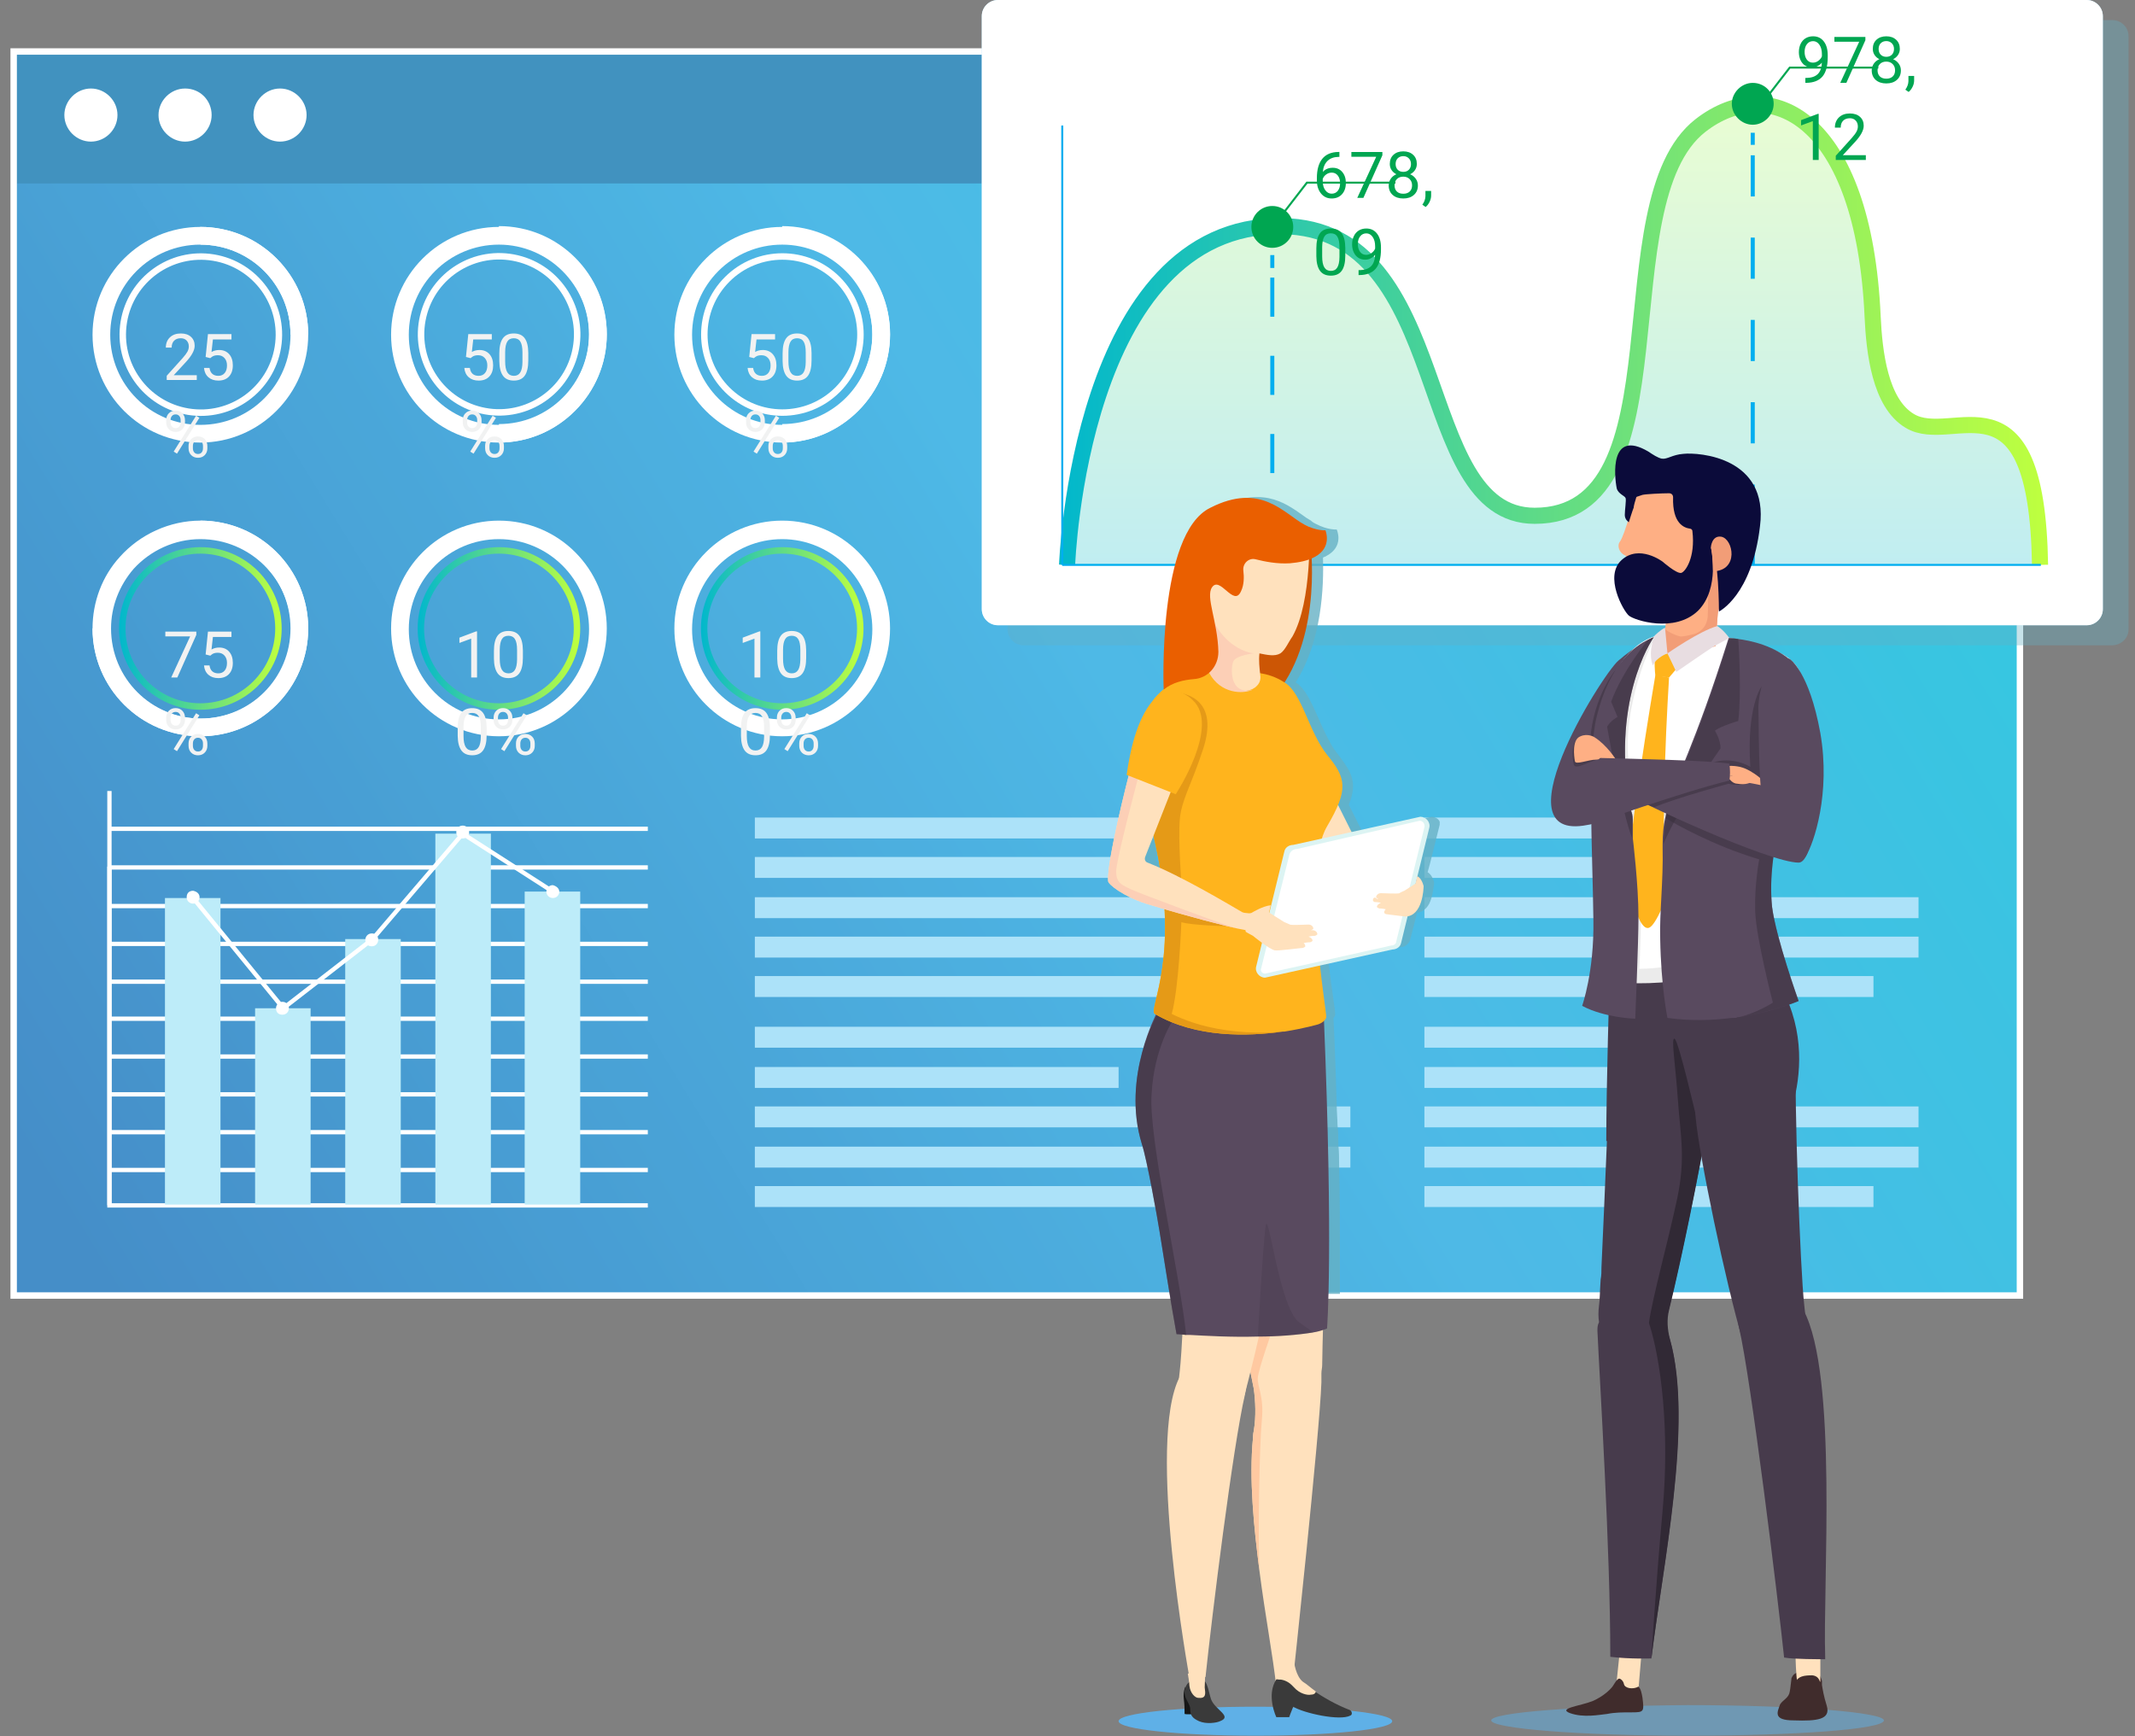 <svg width="166" height="135" viewBox="0 0 166 135" fill="none" xmlns="http://www.w3.org/2000/svg">
<rect x="0" y="0" width="166" height="135" fill="#808080" stroke="none"/>
<path d="M157.053 4.004H1.063V100.74H157.053V4.004Z" fill="url(#paint0_linear)"/>
<path opacity="0.18" d="M157.053 4.881V99.926C157.053 100.427 156.677 100.802 156.177 100.802H1.876C1.375 100.802 1 100.427 1 99.926V4.881C1 4.818 1 4.755 1 4.755C1.063 4.38 1.313 4.13 1.688 4.067C1.751 4.067 1.813 4.067 1.813 4.067H156.114C156.177 4.067 156.239 4.067 156.239 4.067C156.615 4.13 156.865 4.38 156.928 4.755C157.053 4.755 157.053 4.818 157.053 4.881Z" fill="white"/>
<path d="M157.053 14.266H1.063V4.88C1.063 4.38 1.438 4.004 1.939 4.004H156.177C156.678 4.004 157.053 4.38 157.053 4.88V14.266Z" fill="#4192BF"/>
<path d="M9.134 8.948C9.134 10.074 8.196 11.012 7.069 11.012C5.943 11.012 5.004 10.074 5.004 8.948C5.004 7.821 5.943 6.883 7.069 6.883C8.196 6.883 9.134 7.821 9.134 8.948Z" fill="white"/>
<path d="M16.455 8.948C16.455 10.074 15.517 11.012 14.39 11.012C13.264 11.012 12.325 10.074 12.325 8.948C12.325 7.821 13.264 6.883 14.39 6.883C15.579 6.883 16.455 7.821 16.455 8.948Z" fill="white"/>
<path d="M23.838 8.948C23.838 10.074 22.9 11.012 21.774 11.012C20.647 11.012 19.709 10.074 19.709 8.948C19.709 7.821 20.647 6.883 21.774 6.883C22.9 6.883 23.838 7.821 23.838 8.948Z" fill="white"/>
<path d="M101.865 92.23H58.691V93.857H101.865V92.23Z" fill="#ACE2F9"/>
<path d="M104.993 89.164H58.691V90.791H104.993V89.164Z" fill="#ACE2F9"/>
<path d="M104.993 86.036H58.691V87.662H104.993V86.036Z" fill="#ACE2F9"/>
<path d="M86.973 82.97H58.691V84.597H86.973V82.97Z" fill="#ACE2F9"/>
<path d="M90.477 79.841H58.691V81.468H90.477V79.841Z" fill="#ACE2F9"/>
<path d="M145.665 92.23H110.75V93.857H145.665V92.23Z" fill="#ACE2F9"/>
<path d="M149.169 89.164H110.75V90.791H149.169V89.164Z" fill="#ACE2F9"/>
<path d="M149.169 86.036H110.75V87.662H149.169V86.036Z" fill="#ACE2F9"/>
<path d="M128.958 82.97H110.75V84.597H128.958V82.97Z" fill="#ACE2F9"/>
<path d="M132.9 79.841H110.75V81.468H132.9V79.841Z" fill="#ACE2F9"/>
<path d="M101.865 75.899H58.691V77.526H101.865V75.899Z" fill="#ACE2F9"/>
<path d="M104.993 72.833H58.691V74.46H104.993V72.833Z" fill="#ACE2F9"/>
<path d="M104.993 69.767H58.691V71.394H104.993V69.767Z" fill="#ACE2F9"/>
<path d="M86.973 66.638H58.691V68.265H86.973V66.638Z" fill="#ACE2F9"/>
<path d="M90.477 63.572H58.691V65.199H90.477V63.572Z" fill="#ACE2F9"/>
<path d="M145.665 75.899H110.75V77.526H145.665V75.899Z" fill="#ACE2F9"/>
<path d="M149.169 72.833H110.75V74.46H149.169V72.833Z" fill="#ACE2F9"/>
<path d="M149.169 69.767H110.75V71.394H149.169V69.767Z" fill="#ACE2F9"/>
<path d="M128.958 66.638H110.75V68.265H128.958V66.638Z" fill="#ACE2F9"/>
<path d="M132.9 63.572H110.75V65.199H132.9V63.572Z" fill="#ACE2F9"/>
<path d="M8.509 67.389V93.732H50.369" stroke="white" stroke-width="0.335" stroke-miterlimit="10"/>
<path d="M8.509 90.978H50.369" stroke="white" stroke-width="0.335" stroke-miterlimit="10"/>
<path d="M8.509 88.038H50.369" stroke="white" stroke-width="0.335" stroke-miterlimit="10"/>
<path d="M8.509 85.097H50.369" stroke="white" stroke-width="0.335" stroke-miterlimit="10"/>
<path d="M8.509 82.156H50.369" stroke="white" stroke-width="0.335" stroke-miterlimit="10"/>
<path d="M8.509 79.215H50.369" stroke="white" stroke-width="0.335" stroke-miterlimit="10"/>
<path d="M8.509 76.337H50.369" stroke="white" stroke-width="0.335" stroke-miterlimit="10"/>
<path d="M8.509 73.396H50.369" stroke="white" stroke-width="0.335" stroke-miterlimit="10"/>
<path d="M8.509 70.455H50.369" stroke="white" stroke-width="0.335" stroke-miterlimit="10"/>
<path d="M8.509 67.452H50.369" stroke="white" stroke-width="0.335" stroke-miterlimit="10"/>
<path d="M8.509 64.448H50.369" stroke="white" stroke-width="0.335" stroke-miterlimit="10"/>
<path d="M8.509 61.508V93.732" stroke="white" stroke-width="0.335" stroke-miterlimit="10"/>
<path d="M17.143 69.83H12.826V93.669H17.143V69.83Z" fill="#BDECF9"/>
<path d="M24.151 78.402H19.834V93.669H24.151V78.402Z" fill="#BDECF9"/>
<path d="M31.16 73.021H26.842V93.669H31.16V73.021Z" fill="#BDECF9"/>
<path d="M38.167 64.824H33.85V93.669H38.167V64.824Z" fill="#BDECF9"/>
<path d="M45.113 69.329H40.795V93.669H45.113V69.329Z" fill="#BDECF9"/>
<path d="M15.016 69.83L22.024 78.402L28.969 73.021L35.977 64.824L42.985 69.329" stroke="white" stroke-width="0.335" stroke-miterlimit="10" stroke-linecap="round" stroke-linejoin="round"/>
<path d="M22.462 78.402C22.462 78.652 22.274 78.903 21.961 78.903C21.648 78.903 21.461 78.715 21.461 78.402C21.461 78.152 21.648 77.901 21.961 77.901C22.274 77.901 22.462 78.152 22.462 78.402Z" fill="white"/>
<path d="M29.407 73.083C29.407 73.334 29.22 73.584 28.907 73.584C28.594 73.584 28.406 73.396 28.406 73.083C28.406 72.833 28.594 72.583 28.907 72.583C29.22 72.583 29.407 72.77 29.407 73.083Z" fill="white"/>
<path d="M43.486 69.329C43.486 69.579 43.298 69.829 42.985 69.829C42.735 69.829 42.485 69.642 42.485 69.329C42.485 69.079 42.673 68.828 42.985 68.828C43.236 68.891 43.486 69.079 43.486 69.329Z" fill="white"/>
<path d="M15.517 69.767C15.517 70.017 15.329 70.267 15.016 70.267C14.766 70.267 14.515 70.08 14.515 69.767C14.515 69.454 14.703 69.266 15.016 69.266C15.329 69.329 15.517 69.517 15.517 69.767Z" fill="white"/>
<path d="M36.478 64.699C36.478 64.949 36.29 65.199 35.977 65.199C35.664 65.199 35.477 65.012 35.477 64.699C35.477 64.448 35.664 64.198 35.977 64.198C36.29 64.198 36.478 64.448 36.478 64.699Z" fill="white"/>
<path d="M157.053 4.004H1.063V100.74H157.053V4.004Z" stroke="white" stroke-width="0.5" stroke-miterlimit="10"/>
<path opacity="0.36" d="M164.186 50.182H79.59C78.901 50.182 78.338 49.619 78.338 48.931V2.816C78.338 2.127 78.901 1.564 79.59 1.564H164.249C164.937 1.564 165.5 2.127 165.5 2.816V48.931C165.5 49.619 164.937 50.182 164.186 50.182Z" fill="#65B0C4"/>
<path d="M162.246 48.618H77.587C76.899 48.618 76.336 48.055 76.336 47.367V1.251C76.336 0.563 76.899 0 77.587 0H162.246C162.934 0 163.498 0.563 163.498 1.251V47.367C163.498 48.055 162.934 48.618 162.246 48.618Z" fill="#ACE2F9"/>
<path d="M162.246 48.618H77.587C76.899 48.618 76.336 48.055 76.336 47.367V1.251C76.336 0.563 76.899 0 77.587 0H162.246C162.934 0 163.498 0.563 163.498 1.251V47.367C163.498 48.055 162.934 48.618 162.246 48.618Z" fill="white"/>
<path opacity="0.25" d="M82.969 43.925C82.969 43.925 83.907 16.894 99.675 17.082C113.19 17.27 109.749 39.608 119.322 39.608C131.274 39.608 124.516 15.267 132.212 9.261C137.593 5.068 144.914 8.572 145.602 24.153C145.728 26.843 146.166 30.848 148.481 32.224C151.86 34.289 158.367 28.22 158.617 43.862" fill="url(#paint1_linear)"/>
<path d="M82.969 43.925C82.969 43.925 83.907 17.395 99.675 17.582C113.19 17.77 109.749 40.108 119.322 40.108C131.274 40.108 124.516 15.768 132.212 9.761C137.593 5.569 144.914 9.073 145.602 24.653C145.728 27.344 146.166 31.348 148.481 32.725C151.86 34.79 158.367 28.282 158.617 43.925" stroke="url(#paint2_linear)" stroke-width="1.253" stroke-miterlimit="10"/>
<path d="M137.906 8.072C137.906 8.948 137.155 9.699 136.279 9.699C135.403 9.699 134.652 8.948 134.652 8.072C134.652 7.196 135.403 6.445 136.279 6.445C137.218 6.445 137.906 7.196 137.906 8.072Z" fill="#00A651"/>
<path d="M104.141 11.816V12.2H104.058C103.705 12.207 103.424 12.312 103.215 12.514C103.006 12.717 102.885 13.002 102.852 13.369C103.04 13.153 103.297 13.046 103.622 13.046C103.932 13.046 104.179 13.155 104.364 13.374C104.55 13.593 104.643 13.876 104.643 14.222C104.643 14.589 104.543 14.883 104.342 15.104C104.143 15.324 103.875 15.434 103.538 15.434C103.197 15.434 102.92 15.304 102.708 15.043C102.495 14.78 102.389 14.441 102.389 14.028V13.854C102.389 13.198 102.529 12.696 102.808 12.35C103.089 12.002 103.507 11.824 104.06 11.816H104.141ZM103.546 13.423C103.391 13.423 103.248 13.47 103.117 13.563C102.986 13.656 102.896 13.773 102.845 13.913V14.08C102.845 14.374 102.911 14.611 103.043 14.79C103.176 14.97 103.341 15.06 103.538 15.06C103.743 15.06 103.903 14.985 104.019 14.834C104.136 14.684 104.195 14.487 104.195 14.244C104.195 13.999 104.135 13.801 104.016 13.651C103.899 13.499 103.742 13.423 103.546 13.423ZM107.483 12.073L106.006 15.386H105.53L107.003 12.191H105.072V11.818H107.483V12.073ZM110.161 12.749C110.161 12.927 110.113 13.086 110.019 13.225C109.926 13.363 109.799 13.472 109.639 13.55C109.825 13.63 109.972 13.747 110.08 13.901C110.189 14.054 110.244 14.228 110.244 14.423C110.244 14.731 110.139 14.977 109.93 15.16C109.723 15.343 109.449 15.434 109.11 15.434C108.767 15.434 108.491 15.343 108.284 15.16C108.078 14.976 107.975 14.73 107.975 14.423C107.975 14.23 108.028 14.056 108.132 13.901C108.238 13.746 108.384 13.628 108.571 13.548C108.412 13.47 108.287 13.361 108.196 13.222C108.104 13.083 108.059 12.926 108.059 12.749C108.059 12.449 108.155 12.21 108.348 12.034C108.54 11.857 108.794 11.769 109.11 11.769C109.423 11.769 109.676 11.857 109.869 12.034C110.064 12.21 110.161 12.449 110.161 12.749ZM109.791 14.413C109.791 14.214 109.727 14.051 109.6 13.925C109.474 13.8 109.309 13.737 109.105 13.737C108.901 13.737 108.736 13.799 108.612 13.923C108.49 14.047 108.429 14.21 108.429 14.413C108.429 14.615 108.488 14.775 108.607 14.891C108.728 15.007 108.896 15.065 109.11 15.065C109.322 15.065 109.489 15.007 109.609 14.891C109.73 14.773 109.791 14.614 109.791 14.413ZM109.11 12.142C108.932 12.142 108.787 12.197 108.676 12.308C108.567 12.418 108.512 12.567 108.512 12.757C108.512 12.938 108.566 13.085 108.674 13.198C108.783 13.309 108.928 13.364 109.11 13.364C109.291 13.364 109.436 13.309 109.543 13.198C109.653 13.085 109.707 12.938 109.707 12.757C109.707 12.575 109.651 12.428 109.538 12.313C109.426 12.199 109.283 12.142 109.11 12.142ZM110.847 16.096L110.589 15.92C110.743 15.706 110.823 15.485 110.83 15.258V14.849H111.273V15.204C111.273 15.369 111.232 15.534 111.151 15.699C111.07 15.864 110.969 15.996 110.847 16.096ZM104.599 19.864C104.599 20.395 104.509 20.789 104.327 21.047C104.146 21.305 103.863 21.434 103.477 21.434C103.097 21.434 102.815 21.309 102.632 21.057C102.449 20.804 102.354 20.427 102.348 19.925V19.32C102.348 18.796 102.438 18.406 102.62 18.151C102.801 17.897 103.085 17.769 103.472 17.769C103.856 17.769 104.139 17.893 104.32 18.139C104.501 18.384 104.594 18.763 104.599 19.276V19.864ZM104.146 19.244C104.146 18.86 104.092 18.581 103.984 18.406C103.876 18.23 103.706 18.142 103.472 18.142C103.24 18.142 103.071 18.229 102.965 18.404C102.859 18.579 102.804 18.847 102.801 19.21V19.935C102.801 20.321 102.856 20.606 102.968 20.79C103.08 20.973 103.25 21.064 103.477 21.064C103.701 21.064 103.867 20.978 103.974 20.805C104.084 20.632 104.141 20.359 104.146 19.986V19.244ZM106.917 19.817C106.822 19.93 106.709 20.021 106.576 20.089C106.446 20.158 106.302 20.192 106.145 20.192C105.939 20.192 105.76 20.142 105.606 20.04C105.454 19.939 105.337 19.797 105.253 19.614C105.17 19.43 105.128 19.226 105.128 19.004C105.128 18.766 105.173 18.551 105.263 18.36C105.355 18.169 105.484 18.023 105.65 17.921C105.817 17.82 106.011 17.769 106.233 17.769C106.586 17.769 106.864 17.902 107.066 18.166C107.271 18.429 107.373 18.788 107.373 19.244V19.377C107.373 20.071 107.235 20.578 106.961 20.898C106.687 21.216 106.273 21.38 105.719 21.388H105.631V21.006H105.726C106.1 20.999 106.388 20.902 106.589 20.714C106.79 20.525 106.899 20.226 106.917 19.817ZM106.219 19.817C106.371 19.817 106.51 19.771 106.638 19.678C106.767 19.585 106.861 19.47 106.919 19.332V19.151C106.919 18.854 106.855 18.612 106.726 18.426C106.597 18.24 106.433 18.147 106.236 18.147C106.037 18.147 105.876 18.223 105.756 18.377C105.635 18.529 105.574 18.73 105.574 18.98C105.574 19.223 105.632 19.424 105.748 19.582C105.866 19.739 106.023 19.817 106.219 19.817Z" fill="#00A651"/>
<path d="M99.487 16.957L101.615 14.204H108.498" stroke="#00A651" stroke-width="0.157" stroke-miterlimit="10"/>
<path d="M141.654 4.871C141.559 4.984 141.446 5.075 141.313 5.143C141.183 5.212 141.039 5.246 140.882 5.246C140.676 5.246 140.497 5.195 140.343 5.094C140.191 4.993 140.074 4.851 139.99 4.668C139.907 4.483 139.865 4.28 139.865 4.058C139.865 3.819 139.91 3.605 140 3.413C140.092 3.222 140.221 3.076 140.387 2.975C140.554 2.874 140.748 2.823 140.97 2.823C141.323 2.823 141.601 2.955 141.803 3.22C142.007 3.483 142.11 3.842 142.11 4.298V4.43C142.11 5.124 141.972 5.632 141.698 5.952C141.424 6.27 141.01 6.433 140.456 6.442H140.368V6.059H140.463C140.837 6.053 141.125 5.956 141.326 5.768C141.526 5.578 141.636 5.28 141.654 4.871ZM140.956 4.871C141.108 4.871 141.247 4.825 141.375 4.732C141.504 4.638 141.598 4.523 141.656 4.386V4.205C141.656 3.908 141.592 3.666 141.463 3.48C141.334 3.293 141.17 3.2 140.973 3.2C140.773 3.2 140.613 3.277 140.493 3.431C140.372 3.583 140.311 3.783 140.311 4.033C140.311 4.277 140.369 4.478 140.485 4.636C140.603 4.793 140.76 4.871 140.956 4.871ZM145.037 3.127L143.56 6.439H143.085L144.557 3.244H142.627V2.872H145.037V3.127ZM147.715 3.803C147.715 3.981 147.668 4.139 147.573 4.278C147.48 4.417 147.353 4.526 147.193 4.604C147.38 4.684 147.527 4.801 147.634 4.955C147.744 5.108 147.798 5.282 147.798 5.476C147.798 5.785 147.694 6.031 147.485 6.214C147.277 6.397 147.004 6.488 146.664 6.488C146.321 6.488 146.046 6.397 145.838 6.214C145.633 6.029 145.53 5.783 145.53 5.476C145.53 5.284 145.582 5.11 145.687 4.955C145.793 4.799 145.939 4.682 146.125 4.602C145.967 4.523 145.842 4.415 145.75 4.276C145.659 4.137 145.613 3.979 145.613 3.803C145.613 3.502 145.709 3.264 145.902 3.088C146.095 2.911 146.349 2.823 146.664 2.823C146.978 2.823 147.231 2.911 147.424 3.088C147.618 3.264 147.715 3.502 147.715 3.803ZM147.345 5.467C147.345 5.267 147.282 5.105 147.154 4.979C147.028 4.853 146.863 4.79 146.659 4.79C146.455 4.79 146.291 4.852 146.167 4.977C146.044 5.101 145.983 5.264 145.983 5.467C145.983 5.669 146.043 5.828 146.162 5.944C146.283 6.06 146.45 6.118 146.664 6.118C146.876 6.118 147.043 6.06 147.164 5.944C147.285 5.827 147.345 5.667 147.345 5.467ZM146.664 3.195C146.486 3.195 146.342 3.251 146.23 3.362C146.121 3.471 146.066 3.621 146.066 3.81C146.066 3.992 146.12 4.139 146.228 4.251C146.337 4.362 146.483 4.418 146.664 4.418C146.845 4.418 146.99 4.362 147.098 4.251C147.207 4.139 147.262 3.992 147.262 3.81C147.262 3.629 147.206 3.481 147.093 3.367C146.98 3.253 146.837 3.195 146.664 3.195ZM148.401 7.15L148.144 6.973C148.297 6.759 148.377 6.539 148.384 6.312V5.903H148.827V6.258C148.827 6.423 148.787 6.588 148.705 6.753C148.625 6.918 148.524 7.05 148.401 7.15ZM141.406 12.439H140.951V9.418L140.037 9.754V9.342L141.335 8.855H141.406V12.439ZM145.072 12.439H142.734V12.113L143.969 10.741C144.152 10.534 144.278 10.366 144.346 10.237C144.417 10.106 144.452 9.971 144.452 9.832C144.452 9.646 144.395 9.493 144.283 9.374C144.17 9.255 144.02 9.195 143.832 9.195C143.607 9.195 143.431 9.26 143.305 9.389C143.181 9.516 143.119 9.694 143.119 9.923H142.666C142.666 9.595 142.771 9.329 142.982 9.127C143.194 8.924 143.477 8.823 143.832 8.823C144.163 8.823 144.426 8.91 144.618 9.085C144.811 9.258 144.907 9.489 144.907 9.779C144.907 10.13 144.684 10.548 144.236 11.033L143.281 12.069H145.072V12.439Z" fill="#00A651"/>
<path d="M137.03 8.009L139.157 5.256H146.04" stroke="#00A651" stroke-width="0.157" stroke-miterlimit="10"/>
<path d="M136.279 10.324V11.263" stroke="#00AEEF" stroke-width="0.313" stroke-miterlimit="10"/>
<path d="M136.279 12.076V42.486" stroke="#00AEEF" stroke-width="0.313" stroke-miterlimit="10" stroke-dasharray="3.2 3.2"/>
<path d="M136.279 42.924V43.925" stroke="#00AEEF" stroke-width="0.313" stroke-miterlimit="10"/>
<path d="M98.924 19.272C99.823 19.272 100.551 18.544 100.551 17.645C100.551 16.747 99.823 16.018 98.924 16.018C98.025 16.018 97.297 16.747 97.297 17.645C97.297 18.544 98.025 19.272 98.924 19.272Z" fill="#00A651"/>
<path d="M98.924 19.835V20.836" stroke="#00AEEF" stroke-width="0.313" stroke-miterlimit="10"/>
<path d="M98.924 21.587V42.548" stroke="#00AEEF" stroke-width="0.313" stroke-miterlimit="10" stroke-dasharray="3.04 3.04"/>
<path d="M98.924 42.924V43.925" stroke="#00AEEF" stroke-width="0.313" stroke-miterlimit="10"/>
<path d="M82.593 9.761V43.925" stroke="#00AEEF" stroke-width="0.157" stroke-miterlimit="10"/>
<path d="M158.68 43.925H82.593" stroke="#00AEEF" stroke-width="0.157" stroke-miterlimit="10"/>
<path d="M15.579 34.414C10.949 34.414 7.195 30.66 7.195 26.03C7.195 21.399 10.949 17.645 15.579 17.645C20.209 17.645 23.964 21.399 23.964 26.03C23.964 30.597 20.209 34.414 15.579 34.414ZM15.579 19.022C11.7 19.022 8.571 22.15 8.571 26.03C8.571 29.909 11.7 33.038 15.579 33.038C19.459 33.038 22.587 29.909 22.587 26.03C22.587 22.15 19.459 19.022 15.579 19.022Z" fill="white"/>
<path d="M23.964 26.03H22.587C22.587 22.15 19.459 19.022 15.579 19.022V17.645C20.209 17.645 23.964 21.399 23.964 26.03Z" fill="white"/>
<path d="M21.606 26.995C22.145 23.687 19.899 20.568 16.591 20.029C13.282 19.491 10.164 21.736 9.625 25.045C9.086 28.353 11.332 31.472 14.64 32.011C17.949 32.549 21.067 30.304 21.606 26.995Z" stroke="white" stroke-width="0.502" stroke-miterlimit="10"/>
<path d="M15.3 29.546H12.963V29.22L14.197 27.848C14.38 27.641 14.506 27.472 14.575 27.343C14.645 27.213 14.68 27.078 14.68 26.939C14.68 26.753 14.624 26.6 14.511 26.481C14.398 26.362 14.248 26.302 14.06 26.302C13.835 26.302 13.659 26.367 13.533 26.496C13.409 26.623 13.347 26.801 13.347 27.03H12.894C12.894 26.701 12.999 26.436 13.21 26.233C13.422 26.031 13.706 25.93 14.06 25.93C14.392 25.93 14.654 26.017 14.847 26.192C15.039 26.365 15.136 26.596 15.136 26.885C15.136 27.236 14.912 27.654 14.464 28.14L13.509 29.176H15.3V29.546ZM15.988 27.757L16.169 25.979H17.997V26.398H16.554L16.446 27.37C16.621 27.267 16.82 27.216 17.042 27.216C17.367 27.216 17.625 27.324 17.816 27.539C18.007 27.753 18.103 28.043 18.103 28.409C18.103 28.777 18.003 29.067 17.804 29.279C17.606 29.489 17.329 29.595 16.973 29.595C16.658 29.595 16.401 29.508 16.201 29.333C16.002 29.158 15.889 28.916 15.861 28.608H16.29C16.317 28.812 16.39 28.966 16.508 29.071C16.625 29.174 16.78 29.225 16.973 29.225C17.184 29.225 17.349 29.153 17.468 29.009C17.589 28.866 17.649 28.667 17.649 28.414C17.649 28.175 17.584 27.984 17.453 27.841C17.324 27.695 17.152 27.623 16.936 27.623C16.739 27.623 16.584 27.666 16.471 27.753L16.351 27.851L15.988 27.757ZM12.923 32.665C12.923 32.451 12.991 32.274 13.127 32.136C13.264 31.997 13.439 31.927 13.653 31.927C13.871 31.927 14.046 31.997 14.18 32.138C14.316 32.277 14.383 32.457 14.383 32.679V32.853C14.383 33.069 14.315 33.245 14.178 33.383C14.042 33.518 13.869 33.586 13.658 33.586C13.446 33.586 13.27 33.518 13.132 33.383C12.993 33.245 12.923 33.063 12.923 32.836V32.665ZM13.261 32.853C13.261 32.981 13.297 33.086 13.369 33.169C13.441 33.251 13.537 33.292 13.658 33.292C13.774 33.292 13.867 33.252 13.938 33.172C14.009 33.092 14.045 32.982 14.045 32.843V32.665C14.045 32.537 14.01 32.432 13.94 32.349C13.87 32.265 13.774 32.224 13.653 32.224C13.533 32.224 13.437 32.265 13.367 32.349C13.296 32.432 13.261 32.541 13.261 32.675V32.853ZM14.66 34.671C14.66 34.457 14.728 34.282 14.864 34.145C15.001 34.006 15.176 33.936 15.39 33.936C15.604 33.936 15.78 34.005 15.917 34.142C16.054 34.279 16.123 34.461 16.123 34.688V34.862C16.123 35.076 16.054 35.253 15.917 35.392C15.782 35.529 15.608 35.597 15.395 35.597C15.183 35.597 15.007 35.53 14.869 35.394C14.73 35.257 14.66 35.075 14.66 34.848V34.671ZM14.998 34.862C14.998 34.991 15.034 35.097 15.106 35.181C15.178 35.263 15.274 35.303 15.395 35.303C15.513 35.303 15.607 35.263 15.677 35.183C15.747 35.102 15.782 34.991 15.782 34.852V34.671C15.782 34.542 15.746 34.437 15.675 34.355C15.604 34.273 15.51 34.233 15.39 34.233C15.274 34.233 15.18 34.273 15.106 34.355C15.034 34.435 14.998 34.544 14.998 34.681V34.862ZM13.761 35.276L13.504 35.115L15.246 32.327L15.503 32.488L13.761 35.276Z" fill="#F1F2F2"/>
<path d="M38.793 34.414C34.163 34.414 30.408 30.66 30.408 26.03C30.408 21.399 34.163 17.645 38.793 17.645C43.423 17.645 47.178 21.399 47.178 26.03C47.178 30.597 43.423 34.414 38.793 34.414ZM38.793 19.022C34.914 19.022 31.785 22.15 31.785 26.03C31.785 29.909 34.914 33.038 38.793 33.038C42.672 33.038 45.801 29.909 45.801 26.03C45.801 22.15 42.61 19.022 38.793 19.022Z" fill="white"/>
<path d="M38.793 34.414V32.975C42.672 32.975 45.801 29.846 45.801 25.967C45.801 22.088 42.672 18.959 38.793 18.959V17.582C43.423 17.582 47.178 21.337 47.178 25.967C47.178 30.597 43.423 34.414 38.793 34.414Z" fill="white"/>
<path d="M44.713 27.398C45.486 24.137 43.469 20.866 40.208 20.093C36.946 19.319 33.675 21.336 32.902 24.598C32.129 27.859 34.146 31.13 37.407 31.904C40.669 32.677 43.94 30.66 44.713 27.398Z" stroke="white" stroke-width="0.502" stroke-miterlimit="10"/>
<path d="M36.229 27.757L36.41 25.979H38.238V26.398H36.795L36.687 27.37C36.862 27.267 37.06 27.216 37.282 27.216C37.607 27.216 37.865 27.324 38.056 27.539C38.248 27.753 38.343 28.043 38.343 28.409C38.343 28.777 38.243 29.067 38.044 29.279C37.847 29.489 37.57 29.595 37.214 29.595C36.898 29.595 36.641 29.508 36.442 29.333C36.243 29.158 36.129 28.916 36.101 28.608H36.53C36.558 28.812 36.631 28.966 36.748 29.071C36.866 29.174 37.021 29.225 37.214 29.225C37.424 29.225 37.589 29.153 37.709 29.009C37.83 28.866 37.89 28.667 37.89 28.414C37.89 28.175 37.825 27.984 37.694 27.841C37.565 27.695 37.393 27.623 37.177 27.623C36.979 27.623 36.824 27.666 36.712 27.753L36.591 27.851L36.229 27.757ZM41.075 28.024C41.075 28.555 40.984 28.95 40.803 29.208C40.622 29.466 40.338 29.595 39.953 29.595C39.572 29.595 39.291 29.469 39.108 29.218C38.925 28.964 38.83 28.587 38.823 28.086V27.48C38.823 26.956 38.914 26.567 39.095 26.312C39.277 26.057 39.561 25.93 39.948 25.93C40.332 25.93 40.614 26.053 40.796 26.3C40.977 26.545 41.07 26.924 41.075 27.436V28.024ZM40.622 27.405C40.622 27.021 40.568 26.741 40.46 26.567C40.352 26.39 40.181 26.302 39.948 26.302C39.716 26.302 39.547 26.39 39.441 26.564C39.335 26.739 39.28 27.008 39.277 27.37V28.096C39.277 28.481 39.332 28.766 39.443 28.951C39.556 29.134 39.726 29.225 39.953 29.225C40.177 29.225 40.342 29.138 40.45 28.965C40.56 28.792 40.617 28.519 40.622 28.147V27.405ZM35.981 32.665C35.981 32.451 36.049 32.274 36.185 32.136C36.322 31.997 36.498 31.927 36.712 31.927C36.929 31.927 37.104 31.997 37.238 32.138C37.374 32.277 37.442 32.457 37.442 32.679V32.853C37.442 33.069 37.373 33.245 37.236 33.383C37.1 33.518 36.927 33.586 36.716 33.586C36.504 33.586 36.328 33.518 36.19 33.383C36.051 33.245 35.981 33.063 35.981 32.836V32.665ZM36.319 32.853C36.319 32.981 36.355 33.086 36.427 33.169C36.499 33.251 36.596 33.292 36.716 33.292C36.832 33.292 36.925 33.252 36.996 33.172C37.068 33.092 37.103 32.982 37.103 32.843V32.665C37.103 32.537 37.068 32.432 36.998 32.349C36.928 32.265 36.832 32.224 36.712 32.224C36.591 32.224 36.495 32.265 36.425 32.349C36.355 32.432 36.319 32.541 36.319 32.675V32.853ZM37.718 34.671C37.718 34.457 37.786 34.282 37.922 34.145C38.059 34.006 38.235 33.936 38.449 33.936C38.663 33.936 38.838 34.005 38.975 34.142C39.112 34.279 39.181 34.461 39.181 34.688V34.862C39.181 35.076 39.112 35.253 38.975 35.392C38.84 35.529 38.666 35.597 38.453 35.597C38.241 35.597 38.066 35.53 37.927 35.394C37.788 35.257 37.718 35.075 37.718 34.848V34.671ZM38.056 34.862C38.056 34.991 38.093 35.097 38.164 35.181C38.236 35.263 38.333 35.303 38.453 35.303C38.571 35.303 38.665 35.263 38.735 35.183C38.805 35.102 38.84 34.991 38.84 34.852V34.671C38.84 34.542 38.805 34.437 38.733 34.355C38.663 34.273 38.568 34.233 38.449 34.233C38.333 34.233 38.238 34.273 38.164 34.355C38.093 34.435 38.056 34.544 38.056 34.681V34.862ZM36.819 35.276L36.562 35.115L38.304 32.327L38.561 32.488L36.819 35.276Z" fill="#F1F2F2"/>
<path d="M15.579 57.253C10.949 57.253 7.195 53.498 7.195 48.868C7.195 46.803 7.945 44.801 9.322 43.299C10.886 41.547 13.201 40.484 15.579 40.484C20.209 40.484 23.964 44.238 23.964 48.868C23.964 53.498 20.209 57.253 15.579 57.253ZM15.579 41.923C13.577 41.923 11.7 42.799 10.386 44.238C9.259 45.552 8.634 47.179 8.634 48.868C8.634 52.748 11.762 55.876 15.642 55.876C19.521 55.876 22.65 52.748 22.65 48.868C22.587 45.051 19.459 41.923 15.579 41.923Z" fill="white"/>
<path d="M15.579 57.253C10.949 57.253 7.195 53.498 7.195 48.868H8.571C8.571 52.748 11.7 55.876 15.579 55.876C19.459 55.876 22.587 52.748 22.587 48.868C22.587 44.989 19.459 41.86 15.579 41.86V40.484C20.209 40.484 23.964 44.238 23.964 48.868C23.964 53.498 20.209 57.253 15.579 57.253Z" fill="white"/>
<path d="M15.579 54.938C18.931 54.938 21.649 52.22 21.649 48.868C21.649 45.516 18.931 42.799 15.579 42.799C12.227 42.799 9.51 45.516 9.51 48.868C9.51 52.22 12.227 54.938 15.579 54.938Z" stroke="url(#paint3_linear)" stroke-width="0.502" stroke-miterlimit="10"/>
<path d="M15.265 49.368L13.788 52.681H13.313L14.785 49.486H12.855V49.114H15.265V49.368ZM15.988 50.892L16.169 49.114H17.997V49.532H16.554L16.446 50.505C16.621 50.402 16.82 50.351 17.042 50.351C17.367 50.351 17.625 50.459 17.816 50.674C18.007 50.888 18.103 51.178 18.103 51.544C18.103 51.911 18.003 52.201 17.804 52.414C17.606 52.624 17.329 52.73 16.973 52.73C16.658 52.73 16.401 52.642 16.201 52.468C16.002 52.293 15.889 52.051 15.861 51.742H16.29C16.317 51.947 16.39 52.101 16.508 52.205C16.625 52.308 16.78 52.36 16.973 52.36C17.184 52.36 17.349 52.288 17.468 52.144C17.589 52 17.649 51.802 17.649 51.549C17.649 51.31 17.584 51.119 17.453 50.975C17.324 50.83 17.152 50.757 16.936 50.757C16.739 50.757 16.584 50.801 16.471 50.887L16.351 50.985L15.988 50.892ZM12.923 55.8C12.923 55.586 12.991 55.409 13.127 55.27C13.264 55.131 13.439 55.062 13.653 55.062C13.871 55.062 14.046 55.132 14.18 55.273C14.316 55.411 14.383 55.592 14.383 55.814V55.988C14.383 56.204 14.315 56.38 14.178 56.517C14.042 56.653 13.869 56.721 13.658 56.721C13.446 56.721 13.27 56.653 13.132 56.517C12.993 56.38 12.923 56.198 12.923 55.971V55.8ZM13.261 55.988C13.261 56.115 13.297 56.221 13.369 56.304C13.441 56.386 13.537 56.427 13.658 56.427C13.774 56.427 13.867 56.387 13.938 56.307C14.009 56.227 14.045 56.117 14.045 55.978V55.8C14.045 55.672 14.01 55.567 13.94 55.483C13.87 55.4 13.774 55.358 13.653 55.358C13.533 55.358 13.437 55.4 13.367 55.483C13.296 55.567 13.261 55.675 13.261 55.809V55.988ZM14.66 57.806C14.66 57.592 14.728 57.416 14.864 57.279C15.001 57.14 15.176 57.071 15.39 57.071C15.604 57.071 15.78 57.14 15.917 57.277C16.054 57.414 16.123 57.596 16.123 57.823V57.997C16.123 58.211 16.054 58.388 15.917 58.526C15.782 58.663 15.608 58.732 15.395 58.732C15.183 58.732 15.007 58.664 14.869 58.529C14.73 58.392 14.66 58.209 14.66 57.982V57.806ZM14.998 57.997C14.998 58.126 15.034 58.232 15.106 58.316C15.178 58.397 15.274 58.438 15.395 58.438C15.513 58.438 15.607 58.398 15.677 58.318C15.747 58.236 15.782 58.126 15.782 57.987V57.806C15.782 57.677 15.746 57.572 15.675 57.49C15.604 57.408 15.51 57.367 15.39 57.367C15.274 57.367 15.18 57.408 15.106 57.49C15.034 57.57 14.998 57.679 14.998 57.816V57.997ZM13.761 58.411L13.504 58.249L15.246 55.461L15.503 55.623L13.761 58.411Z" fill="#F1F2F2"/>
<path d="M38.793 57.253C34.163 57.253 30.408 53.498 30.408 48.868C30.408 44.238 34.163 40.484 38.793 40.484C43.423 40.484 47.178 44.238 47.178 48.868C47.178 53.498 43.423 57.253 38.793 57.253ZM38.793 41.923C34.914 41.923 31.785 45.051 31.785 48.931C31.785 52.81 34.914 55.939 38.793 55.939C42.672 55.939 45.801 52.81 45.801 48.931C45.801 45.051 42.61 41.923 38.793 41.923Z" fill="white"/>
<path d="M38.793 54.938C42.145 54.938 44.862 52.22 44.862 48.868C44.862 45.516 42.145 42.799 38.793 42.799C35.441 42.799 32.724 45.516 32.724 48.868C32.724 52.22 35.441 54.938 38.793 54.938Z" stroke="url(#paint4_linear)" stroke-width="0.502" stroke-miterlimit="10"/>
<path d="M37.091 52.681H36.635V49.66L35.721 49.995V49.584L37.02 49.096H37.091V52.681ZM40.656 51.159C40.656 51.69 40.565 52.084 40.384 52.343C40.203 52.601 39.919 52.73 39.534 52.73C39.153 52.73 38.871 52.604 38.688 52.352C38.505 52.099 38.411 51.722 38.404 51.221V50.615C38.404 50.091 38.495 49.702 38.676 49.447C38.857 49.192 39.142 49.065 39.529 49.065C39.913 49.065 40.195 49.188 40.376 49.434C40.558 49.679 40.651 50.058 40.656 50.571V51.159ZM40.203 50.539C40.203 50.156 40.149 49.876 40.041 49.702C39.933 49.525 39.762 49.437 39.529 49.437C39.297 49.437 39.128 49.524 39.022 49.699C38.915 49.874 38.861 50.142 38.857 50.505V51.23C38.857 51.616 38.913 51.901 39.024 52.085C39.137 52.268 39.307 52.36 39.534 52.36C39.757 52.36 39.923 52.273 40.031 52.1C40.14 51.927 40.198 51.654 40.203 51.282V50.539ZM37.838 57.159C37.838 57.69 37.748 58.084 37.566 58.343C37.385 58.601 37.102 58.73 36.716 58.73C36.336 58.73 36.054 58.604 35.871 58.352C35.688 58.099 35.593 57.722 35.587 57.221V56.615C35.587 56.091 35.677 55.702 35.859 55.447C36.04 55.192 36.324 55.065 36.711 55.065C37.095 55.065 37.378 55.188 37.559 55.434C37.74 55.679 37.833 56.058 37.838 56.571V57.159ZM37.385 56.539C37.385 56.156 37.331 55.876 37.223 55.702C37.115 55.525 36.945 55.437 36.711 55.437C36.479 55.437 36.31 55.524 36.204 55.699C36.098 55.874 36.043 56.142 36.04 56.505V57.23C36.04 57.616 36.096 57.901 36.206 58.085C36.319 58.268 36.489 58.36 36.716 58.36C36.94 58.36 37.106 58.273 37.214 58.1C37.323 57.927 37.38 57.654 37.385 57.282V56.539ZM38.38 55.8C38.38 55.586 38.447 55.409 38.583 55.27C38.72 55.131 38.896 55.062 39.11 55.062C39.327 55.062 39.503 55.132 39.636 55.273C39.772 55.411 39.84 55.592 39.84 55.814V55.988C39.84 56.204 39.771 56.38 39.634 56.517C39.498 56.653 39.325 56.721 39.115 56.721C38.902 56.721 38.727 56.653 38.588 56.517C38.449 56.38 38.38 56.198 38.38 55.971V55.8ZM38.718 55.988C38.718 56.115 38.754 56.221 38.826 56.304C38.897 56.386 38.994 56.427 39.115 56.427C39.231 56.427 39.324 56.387 39.394 56.307C39.466 56.227 39.502 56.117 39.502 55.978V55.8C39.502 55.672 39.467 55.567 39.396 55.483C39.326 55.4 39.231 55.358 39.11 55.358C38.989 55.358 38.893 55.4 38.823 55.483C38.753 55.567 38.718 55.675 38.718 55.809V55.988ZM40.117 57.806C40.117 57.592 40.184 57.416 40.32 57.279C40.457 57.14 40.633 57.071 40.847 57.071C41.061 57.071 41.236 57.14 41.374 57.277C41.511 57.414 41.579 57.596 41.579 57.823V57.997C41.579 58.211 41.511 58.388 41.374 58.526C41.238 58.663 41.064 58.732 40.852 58.732C40.639 58.732 40.464 58.664 40.325 58.529C40.186 58.392 40.117 58.209 40.117 57.982V57.806ZM40.455 57.997C40.455 58.126 40.491 58.232 40.563 58.316C40.635 58.397 40.731 58.438 40.852 58.438C40.969 58.438 41.063 58.398 41.133 58.318C41.204 58.236 41.239 58.126 41.239 57.987V57.806C41.239 57.677 41.203 57.572 41.131 57.49C41.061 57.408 40.966 57.367 40.847 57.367C40.731 57.367 40.636 57.408 40.563 57.49C40.491 57.57 40.455 57.679 40.455 57.816V57.997ZM39.218 58.411L38.96 58.249L40.702 55.461L40.959 55.623L39.218 58.411Z" fill="#F1F2F2"/>
<path d="M60.818 34.414C56.188 34.414 52.434 30.66 52.434 26.03C52.434 21.399 56.188 17.645 60.818 17.645C65.448 17.645 69.203 21.399 69.203 26.03C69.203 30.597 65.448 34.414 60.818 34.414ZM60.818 19.022C56.939 19.022 53.81 22.15 53.81 26.03C53.81 29.909 56.939 33.038 60.818 33.038C64.698 33.038 67.826 29.909 67.826 26.03C67.826 22.15 64.635 19.022 60.818 19.022Z" fill="white"/>
<path d="M60.818 34.414V32.975C64.698 32.975 67.826 29.846 67.826 25.967C67.826 22.088 64.698 18.959 60.818 18.959V17.582C65.449 17.582 69.203 21.337 69.203 25.967C69.203 30.597 65.449 34.414 60.818 34.414Z" fill="white"/>
<path d="M65.124 30.305C67.494 27.935 67.494 24.092 65.124 21.722C62.754 19.352 58.911 19.352 56.541 21.722C54.17 24.092 54.17 27.935 56.541 30.305C58.911 32.675 62.754 32.675 65.124 30.305Z" stroke="white" stroke-width="0.502" stroke-miterlimit="10"/>
<path d="M58.254 27.757L58.435 25.979H60.263V26.398H58.82L58.712 27.37C58.887 27.267 59.086 27.216 59.308 27.216C59.633 27.216 59.891 27.324 60.082 27.539C60.273 27.753 60.369 28.043 60.369 28.409C60.369 28.777 60.269 29.067 60.07 29.279C59.872 29.489 59.595 29.595 59.239 29.595C58.924 29.595 58.667 29.508 58.467 29.333C58.268 29.158 58.155 28.916 58.127 28.608H58.556C58.583 28.812 58.656 28.966 58.774 29.071C58.891 29.174 59.046 29.225 59.239 29.225C59.45 29.225 59.615 29.153 59.734 29.009C59.855 28.866 59.915 28.667 59.915 28.414C59.915 28.175 59.85 27.984 59.719 27.841C59.59 27.695 59.418 27.623 59.202 27.623C59.005 27.623 58.85 27.666 58.737 27.753L58.617 27.851L58.254 27.757ZM63.1 28.024C63.1 28.555 63.01 28.95 62.828 29.208C62.647 29.466 62.364 29.595 61.978 29.595C61.598 29.595 61.316 29.469 61.133 29.218C60.95 28.964 60.855 28.587 60.849 28.086V27.48C60.849 26.956 60.939 26.567 61.121 26.312C61.302 26.057 61.586 25.93 61.973 25.93C62.357 25.93 62.64 26.053 62.821 26.3C63.002 26.545 63.095 26.924 63.1 27.436V28.024ZM62.647 27.405C62.647 27.021 62.593 26.741 62.485 26.567C62.378 26.39 62.207 26.302 61.973 26.302C61.741 26.302 61.572 26.39 61.466 26.564C61.36 26.739 61.305 27.008 61.302 27.37V28.096C61.302 28.481 61.358 28.766 61.469 28.951C61.581 29.134 61.751 29.225 61.978 29.225C62.202 29.225 62.368 29.138 62.476 28.965C62.585 28.792 62.642 28.519 62.647 28.147V27.405ZM58.007 32.665C58.007 32.451 58.075 32.274 58.21 32.136C58.347 31.997 58.523 31.927 58.737 31.927C58.954 31.927 59.13 31.997 59.264 32.138C59.399 32.277 59.467 32.457 59.467 32.679V32.853C59.467 33.069 59.398 33.245 59.261 33.383C59.126 33.518 58.953 33.586 58.742 33.586C58.529 33.586 58.354 33.518 58.215 33.383C58.076 33.245 58.007 33.063 58.007 32.836V32.665ZM58.345 32.853C58.345 32.981 58.381 33.086 58.453 33.169C58.525 33.251 58.621 33.292 58.742 33.292C58.858 33.292 58.951 33.252 59.021 33.172C59.093 33.092 59.129 32.982 59.129 32.843V32.665C59.129 32.537 59.094 32.432 59.023 32.349C58.953 32.265 58.858 32.224 58.737 32.224C58.616 32.224 58.52 32.265 58.45 32.349C58.38 32.432 58.345 32.541 58.345 32.675V32.853ZM59.744 34.671C59.744 34.457 59.812 34.282 59.947 34.145C60.084 34.006 60.26 33.936 60.474 33.936C60.688 33.936 60.864 34.005 61.001 34.142C61.138 34.279 61.206 34.461 61.206 34.688V34.862C61.206 35.076 61.138 35.253 61.001 35.392C60.865 35.529 60.691 35.597 60.479 35.597C60.267 35.597 60.091 35.53 59.952 35.394C59.813 35.257 59.744 35.075 59.744 34.848V34.671ZM60.082 34.862C60.082 34.991 60.118 35.097 60.19 35.181C60.262 35.263 60.358 35.303 60.479 35.303C60.596 35.303 60.69 35.263 60.761 35.183C60.831 35.102 60.866 34.991 60.866 34.852V34.671C60.866 34.542 60.83 34.437 60.758 34.355C60.688 34.273 60.593 34.233 60.474 34.233C60.358 34.233 60.263 34.273 60.19 34.355C60.118 34.435 60.082 34.544 60.082 34.681V34.862ZM58.845 35.276L58.587 35.115L60.329 32.327L60.587 32.488L58.845 35.276Z" fill="#F1F2F2"/>
<path d="M60.818 57.253C56.188 57.253 52.434 53.498 52.434 48.868C52.434 44.238 56.188 40.484 60.818 40.484C65.448 40.484 69.203 44.238 69.203 48.868C69.203 53.498 65.448 57.253 60.818 57.253ZM60.818 41.923C56.939 41.923 53.81 45.051 53.81 48.931C53.81 52.81 56.939 55.939 60.818 55.939C64.698 55.939 67.826 52.81 67.826 48.931C67.826 45.051 64.635 41.923 60.818 41.923Z" fill="white"/>
<path d="M60.818 54.938C64.17 54.938 66.888 52.22 66.888 48.868C66.888 45.516 64.17 42.799 60.818 42.799C57.466 42.799 54.749 45.516 54.749 48.868C54.749 52.22 57.466 54.938 60.818 54.938Z" stroke="url(#paint5_linear)" stroke-width="0.502" stroke-miterlimit="10"/>
<path d="M59.116 52.681H58.661V49.66L57.747 49.995V49.584L59.045 49.096H59.116V52.681ZM62.681 51.159C62.681 51.69 62.59 52.084 62.409 52.343C62.228 52.601 61.944 52.73 61.559 52.73C61.178 52.73 60.897 52.604 60.714 52.352C60.531 52.099 60.436 51.722 60.43 51.221V50.615C60.43 50.091 60.52 49.702 60.702 49.447C60.883 49.192 61.167 49.065 61.554 49.065C61.938 49.065 62.221 49.188 62.402 49.434C62.583 49.679 62.676 50.058 62.681 50.571V51.159ZM62.228 50.539C62.228 50.156 62.174 49.876 62.066 49.702C61.958 49.525 61.788 49.437 61.554 49.437C61.322 49.437 61.153 49.524 61.047 49.699C60.941 49.874 60.886 50.142 60.883 50.505V51.23C60.883 51.616 60.938 51.901 61.049 52.085C61.162 52.268 61.332 52.36 61.559 52.36C61.783 52.36 61.949 52.273 62.056 52.1C62.166 51.927 62.223 51.654 62.228 51.282V50.539ZM59.864 57.159C59.864 57.69 59.773 58.084 59.592 58.343C59.41 58.601 59.127 58.73 58.742 58.73C58.361 58.73 58.079 58.604 57.896 58.352C57.713 58.099 57.619 57.722 57.612 57.221V56.615C57.612 56.091 57.703 55.702 57.884 55.447C58.065 55.192 58.349 55.065 58.737 55.065C59.12 55.065 59.403 55.188 59.584 55.434C59.766 55.679 59.859 56.058 59.864 56.571V57.159ZM59.41 56.539C59.41 56.156 59.356 55.876 59.249 55.702C59.141 55.525 58.97 55.437 58.737 55.437C58.505 55.437 58.336 55.524 58.23 55.699C58.123 55.874 58.069 56.142 58.065 56.505V57.23C58.065 57.616 58.121 57.901 58.232 58.085C58.345 58.268 58.514 58.36 58.742 58.36C58.965 58.36 59.131 58.273 59.239 58.1C59.348 57.927 59.406 57.654 59.41 57.282V56.539ZM60.405 55.8C60.405 55.586 60.473 55.409 60.608 55.27C60.746 55.131 60.921 55.062 61.135 55.062C61.352 55.062 61.528 55.132 61.662 55.273C61.797 55.411 61.865 55.592 61.865 55.814V55.988C61.865 56.204 61.797 56.38 61.66 56.517C61.524 56.653 61.351 56.721 61.14 56.721C60.928 56.721 60.752 56.653 60.613 56.517C60.474 56.38 60.405 56.198 60.405 55.971V55.8ZM60.743 55.988C60.743 56.115 60.779 56.221 60.851 56.304C60.923 56.386 61.019 56.427 61.14 56.427C61.256 56.427 61.349 56.387 61.419 56.307C61.491 56.227 61.527 56.117 61.527 55.978V55.8C61.527 55.672 61.492 55.567 61.422 55.483C61.352 55.4 61.256 55.358 61.135 55.358C61.014 55.358 60.919 55.4 60.849 55.483C60.778 55.567 60.743 55.675 60.743 55.809V55.988ZM62.142 57.806C62.142 57.592 62.21 57.416 62.346 57.279C62.483 57.14 62.658 57.071 62.872 57.071C63.086 57.071 63.262 57.14 63.399 57.277C63.536 57.414 63.605 57.596 63.605 57.823V57.997C63.605 58.211 63.536 58.388 63.399 58.526C63.263 58.663 63.09 58.732 62.877 58.732C62.665 58.732 62.489 58.664 62.35 58.529C62.212 58.392 62.142 58.209 62.142 57.982V57.806ZM62.48 57.997C62.48 58.126 62.516 58.232 62.588 58.316C62.66 58.397 62.756 58.438 62.877 58.438C62.995 58.438 63.089 58.398 63.159 58.318C63.229 58.236 63.264 58.126 63.264 57.987V57.806C63.264 57.677 63.228 57.572 63.156 57.49C63.086 57.408 62.992 57.367 62.872 57.367C62.756 57.367 62.661 57.408 62.588 57.49C62.516 57.57 62.48 57.679 62.48 57.816V57.997ZM61.243 58.411L60.986 58.249L62.728 55.461L62.985 55.623L61.243 58.411Z" fill="#F1F2F2"/>
<path d="M128.145 49.744C128.145 49.744 127.144 50.245 125.83 51.371C124.516 52.497 116.131 65.95 123.765 64.073C123.827 64.073 125.454 52.998 128.145 49.744Z" fill="#594A5F"/>
<path d="M137.093 66.764C136.53 68.14 136.404 69.705 136.78 71.144C137.406 74.085 136.717 74.272 136.717 74.272C136.717 74.272 132.775 76.775 129.459 77.776C127.081 78.527 125.079 78.402 125.142 75.774V75.711C125.142 75.524 125.142 75.399 125.142 75.273C125.267 69.454 124.015 69.141 123.702 62.571C123.39 55.876 125.204 52.122 126.956 50.495C128.708 48.868 131.148 48.806 135.716 49.87C139.158 50.683 140.284 51.621 140.284 54.124C140.284 55 140.159 56.002 139.908 57.253C139.408 60.507 138.031 64.386 137.093 66.764Z" fill="white"/>
<path opacity="0.08" d="M126.08 75.398C125.955 74.21 125.642 71.832 125.642 71.769C125.642 71.707 124.516 60.131 124.578 59.881C124.641 59.63 125.079 54.687 125.079 54.687L126.768 50.62C126.768 50.62 128.333 49.619 128.583 49.556C128.771 49.494 128.583 49.932 128.583 49.932L128.458 49.994C128.458 49.994 126.08 54.875 126.643 59.443L127.081 62.759L128.458 62.133L129.897 63.447L129.709 63.635C129.709 63.635 128.52 63.072 128.145 62.884L127.081 63.26C127.081 63.26 127.144 63.948 127.144 64.886C127.206 65.825 127.332 66.889 127.394 67.577C127.457 68.328 127.519 69.079 127.582 70.08C127.644 70.893 127.519 74.46 127.457 75.336C128.082 75.336 128.833 75.273 129.709 75.148C131.524 74.96 133.151 74.397 134.277 74.022C135.09 73.709 135.528 72.895 135.403 72.082C135.216 70.956 134.965 69.266 134.965 68.015C134.965 66.701 135.591 64.573 136.029 63.009C136.404 61.82 136.53 60.569 136.467 59.318C136.342 57.127 136.467 55.063 136.467 55.063L138.907 53.749L140.284 54.249C140.284 55.125 140.159 56.126 139.908 57.378C139.345 60.569 137.969 64.386 137.093 66.826C136.53 68.203 136.404 69.767 136.78 71.206C137.406 74.147 136.717 74.335 136.717 74.335C136.717 74.335 132.775 76.838 129.459 77.839L126.393 77.526L125.142 76.587V75.836C125.142 75.649 125.142 75.523 125.142 75.398C125.392 75.336 125.705 75.336 126.08 75.398Z" fill="black"/>
<path d="M137.155 79.153C137.405 79.215 138.156 77.964 138.156 77.964L137.843 77.588C137.656 77.338 137.405 77.213 137.155 77.088H137.093C136.842 77.025 136.592 77.088 136.467 77.338C136.279 77.651 135.966 77.964 135.591 77.964C135.591 77.964 135.591 77.964 135.528 77.964C135.215 77.901 136.842 79.09 137.155 79.153Z" fill="#F4D5B5"/>
<path d="M126.33 43.174C126.768 43.362 126.581 44.739 126.643 45.239C126.706 45.677 127.081 47.492 128.02 47.742C128.958 47.992 129.521 48.117 129.521 48.242C129.521 48.305 129.521 48.618 129.459 48.993C129.459 49.369 129.396 49.744 129.396 49.744L130.21 50.808L131.148 50.87L133.401 50.245C133.401 50.245 133.526 47.867 133.589 47.554C133.651 47.304 134.465 45.74 135.09 44.175C135.466 43.299 135.716 42.361 135.716 41.798C135.716 40.171 135.653 38.419 134.652 37.605C133.651 36.792 127.269 33.726 127.081 38.732C127.081 38.732 126.33 41.61 125.955 42.111C125.705 42.423 125.892 42.986 126.33 43.174Z" fill="#FEAF84"/>
<path d="M129.459 48.931C129.459 49.306 129.396 49.682 129.396 49.682L129.647 50.871L131.148 50.808L133.401 50.182C133.401 50.182 133.526 47.805 133.589 47.492C133.651 47.241 134.465 45.677 135.09 44.113L135.028 43.174C135.028 43.174 133.213 42.987 133.088 42.987C133.025 42.987 132.4 44.113 132.4 44.175C132.4 44.238 132.775 45.302 132.775 45.302C132.775 45.302 132.838 46.803 132.775 47.992C132.713 48.618 132.337 49.119 131.711 49.306C131.399 49.369 131.023 49.494 130.648 49.494C130.147 49.369 129.709 49.119 129.459 48.931Z" fill="#F29D77"/>
<path d="M133.026 42.549C133.026 42.549 133.776 45.74 132.024 47.492C130.21 49.244 127.081 48.243 126.643 47.867C126.205 47.492 124.704 44.801 126.08 43.55C127.457 42.298 129.271 43.675 129.271 43.675C129.271 43.675 130.335 44.613 130.71 44.551C131.023 44.488 131.837 43.362 131.586 41.297C131.586 41.172 131.461 41.109 131.399 41.109C130.961 41.047 130.022 40.734 130.085 38.669C130.085 38.481 129.96 38.356 129.772 38.356C129.209 38.356 127.957 38.419 127.707 38.481C127.707 38.481 127.519 38.544 127.332 38.607C127.269 38.607 127.206 38.669 127.206 38.732C127.144 38.919 127.019 39.357 127.019 39.483C126.956 39.608 126.643 40.609 126.643 40.609C126.643 40.609 126.33 40.421 126.33 40.046C126.33 39.67 126.456 38.857 126.393 38.732C126.33 38.544 125.83 38.419 125.705 37.981C125.517 37.042 125.142 33.351 128.145 35.103C128.52 35.353 128.896 35.603 129.209 35.666C129.647 35.728 130.022 35.353 130.898 35.29C132.087 35.165 137.531 35.541 136.842 40.922C136.217 46.303 133.651 47.554 133.651 47.554C133.651 47.554 133.651 43.112 133.026 42.549Z" fill="#0B0B3A"/>
<path d="M133.025 42.548C133.025 42.548 133.088 41.61 133.839 41.735C134.777 41.923 135.215 44.363 133.213 44.426C133.151 44.488 133.213 43.425 133.025 42.548Z" fill="#F29D77"/>
<path d="M129.772 52.685C129.772 52.685 128.958 65.199 129.647 69.579C129.647 69.579 128.771 71.957 128.208 72.145C127.644 72.332 127.206 70.956 126.643 69.392C126.08 67.89 128.708 52.497 128.708 52.497L129.772 52.685Z" fill="#FFB41D"/>
<path d="M130.46 51.872L129.772 52.685L128.708 52.56C128.708 52.56 128.646 52.184 128.646 51.183C128.646 51.183 129.271 50.808 129.709 50.808L130.46 51.872Z" fill="#FFB41D"/>
<path d="M133.526 48.68C133.526 48.68 133.964 48.931 134.465 49.619C134.465 49.619 133.839 49.932 133.276 50.245C132.775 50.558 130.335 52.247 130.335 52.247L129.647 50.808C129.647 50.808 132.15 49.056 133.526 48.68Z" fill="#E8DDE1"/>
<path d="M129.646 50.808C129.646 50.808 128.77 51.121 128.52 51.746C128.52 51.746 128.082 50.933 128.645 49.431C128.645 49.431 129.083 48.993 129.459 48.806L129.646 50.808Z" fill="#E8DDE1"/>
<path d="M136.342 77.088C136.342 77.088 135.904 77.651 135.778 77.714C135.653 77.776 135.653 77.651 135.653 77.526C135.716 77.401 136.342 76.963 136.342 77.088Z" fill="#E5BB98"/>
<path opacity="0.5" d="M115.943 133.777C115.943 134.403 122.764 134.966 131.211 134.966C139.658 134.966 146.478 134.466 146.478 133.777C146.478 133.152 139.658 132.589 131.211 132.589C122.764 132.651 115.943 133.152 115.943 133.777Z" fill="#5FB0E7"/>
<path d="M139.47 133.777C141.285 133.84 142.349 133.715 142.036 132.651C141.786 131.838 141.723 131.4 141.66 131.024C141.66 130.962 141.66 130.899 141.66 130.837C141.66 130.774 141.66 130.774 141.66 130.711C141.598 130.524 141.535 130.148 141.16 130.086C140.472 130.023 139.533 129.773 139.283 130.524C139.283 130.524 139.283 130.524 139.283 130.586C139.22 131.024 139.22 131.212 139.158 131.525C139.095 132.025 138.657 132.151 138.407 132.526C138.219 133.089 137.781 133.777 139.47 133.777Z" fill="#402C2C"/>
<path d="M141.535 128.459C141.535 128.459 141.535 130.336 141.535 130.711C141.535 130.962 140.597 131.4 139.846 130.836C139.783 130.774 139.721 130.711 139.721 130.649C139.658 130.398 139.595 128.959 139.595 128.208" fill="#FFE1BD"/>
<path d="M138.281 88.726C138.281 88.726 142.787 81.03 136.717 74.272C136.717 74.272 132.525 76.149 129.146 76.4C126.518 76.587 125.141 76.275 125.141 76.275C125.141 76.275 124.891 84.346 124.891 88.726H138.281Z" fill="#473B4C"/>
<path d="M127.644 128.396L127.394 131.337L125.642 131.275L125.955 128.271" fill="#FFE1BD"/>
<path d="M124.203 103.493C124.391 107.623 125.204 120.387 125.204 128.834C126.768 129.022 128.395 128.96 128.395 128.96C129.271 121.639 131.962 109.312 129.459 102.992C130.46 99.238 132.087 91.229 132.713 87.537C132.713 87.475 132.713 87.412 132.775 87.35L132.212 85.66C132.4 80.967 129.334 77.588 126.205 78.777C125.517 79.028 125.267 81.155 125.204 82.532C125.141 83.658 124.766 93.294 124.516 98.55C124.516 98.863 124.516 99.176 124.453 99.489C124.391 100.364 124.391 101.115 124.328 101.491C124.265 101.991 124.265 102.429 124.328 102.805C124.203 103.055 124.203 103.243 124.203 103.493Z" fill="#473B4C"/>
<path d="M129.271 117.446C128.708 123.641 128.395 129.022 128.395 129.022C129.209 122.077 131.712 110.689 129.834 104.119C129.647 103.368 129.584 102.617 129.772 101.866C130.773 97.799 132.15 90.979 132.713 87.6L131.899 86.912C131.899 86.912 130.523 80.967 130.21 80.779C129.897 80.592 130.272 82.782 130.46 85.535C130.648 88.288 131.086 89.978 130.398 93.231C129.709 96.485 128.458 100.99 128.208 102.867C129.146 105.745 129.834 111.252 129.271 117.446Z" fill="#312935"/>
<path d="M135.215 103.243C136.154 107.31 138.219 124.141 138.719 128.897H138.782C139.408 129.022 141.535 129.022 141.911 129.022C141.911 128.959 141.911 128.897 141.911 128.834C141.723 123.265 142.912 106.872 140.221 101.866C138.719 98.8 134.214 98.863 135.215 103.243Z" fill="#473B4C"/>
<path d="M131.836 86.849C131.398 81.405 133.463 77.213 136.717 78.965C138.094 79.716 139.783 81.03 139.658 82.406C139.47 84.909 139.971 98.8 140.284 101.491C141.097 107.498 135.966 105.808 135.466 104.119C134.214 99.927 132.087 89.79 131.836 86.849Z" fill="#473B4C"/>
<path d="M122.075 133.214C123.139 133.59 124.328 133.34 124.954 133.277C125.579 133.152 126.143 133.152 126.893 133.152C127.832 133.152 127.832 133.089 127.707 132.026C127.644 131.65 127.582 131.337 127.394 131.15C126.956 131.4 126.33 131.275 126.268 130.962C126.205 130.649 125.955 130.524 125.892 130.524C125.705 130.586 125.579 130.837 125.454 131.024C125.329 131.275 124.703 131.9 123.827 132.276C122.889 132.651 121.074 132.839 122.075 133.214Z" fill="#402C2C"/>
<path d="M141.535 130.962C141.535 130.962 141.535 130.336 140.909 130.273C140.284 130.273 139.783 130.336 139.595 130.837C139.408 131.337 140.596 131.4 140.596 131.4L141.285 131.275L141.535 130.962Z" fill="#402C2C"/>
<path opacity="0.5" d="M125.642 52.059C125.642 52.059 123.89 54.062 123.64 57.566L124.078 57.879L124.391 56.565C124.391 56.565 124.641 54.062 125.642 52.059Z" fill="#392F3D"/>
<path d="M126.831 63.072C125.142 54.687 128.395 49.807 128.583 49.556C128.52 49.556 128.395 49.619 128.145 49.744C127.206 50.182 125.142 51.559 124.14 55.751C123.39 58.817 123.828 66.138 123.89 71.582C123.953 75.586 123.014 78.214 123.014 78.214C124.766 79.153 127.144 79.215 127.144 79.215C127.144 79.215 127.394 73.271 127.394 71.331C127.394 68.766 126.956 65.199 126.956 65.199V64.01C126.956 63.635 126.956 63.385 126.831 63.072Z" fill="#594A5F"/>
<path opacity="0.5" d="M126.831 63.072C125.142 54.687 128.395 49.807 128.583 49.556C128.52 49.556 128.395 49.619 128.145 49.744C128.145 49.744 126.205 52.059 125.267 54.562L125.767 55.751C125.767 55.751 125.267 56.001 124.954 56.502C124.954 56.502 126.143 63.385 126.894 65.137V63.948C126.956 63.635 126.956 63.385 126.831 63.072Z" fill="#392F3D"/>
<path d="M125.642 59.067C125.642 59.067 124.954 57.941 123.953 57.315C123.953 57.315 123.327 57.879 123.577 59.005C123.64 59.005 124.703 59.568 125.642 59.067Z" fill="#FEAF84"/>
<path d="M129.084 73.021C129.146 76.713 129.647 79.153 129.647 79.153C131.461 79.403 133.151 79.341 134.652 79.153C134.715 79.153 134.778 79.153 134.84 79.153C134.903 79.153 135.028 79.153 135.09 79.09C135.153 79.09 135.215 79.09 135.215 79.09C137.969 78.652 139.846 77.839 139.846 77.839C139.846 77.839 138.094 72.958 137.781 70.518C137.531 68.078 138.031 65.763 138.031 65.763C138.031 65.325 137.969 64.886 137.969 64.386C138.031 59.505 139.408 51.496 139.408 51.496C137.969 50.182 136.092 49.807 135.09 49.682C134.652 49.619 134.402 49.619 134.402 49.619C131.712 58.191 130.272 60.444 129.647 62.822C129.647 62.884 129.584 62.947 129.584 63.072C129.522 63.26 129.522 63.447 129.459 63.635C129.334 64.198 129.271 64.886 129.271 65.637V65.888C129.334 68.516 129.021 70.956 129.084 73.021Z" fill="#594A5F"/>
<path opacity="0.5" d="M129.521 63.635C130.272 64.073 133.213 65.762 136.78 66.826C136.78 66.826 136.404 68.828 136.467 70.831C136.529 72.895 137.843 77.964 137.843 77.964C137.843 77.964 136.592 78.777 135.215 79.09C137.969 78.652 139.846 77.839 139.846 77.839C139.846 77.839 138.094 72.958 137.781 70.518C137.531 68.078 138.031 65.762 138.031 65.762C138.031 65.324 137.969 64.886 137.969 64.386L134.84 63.697L129.709 62.822C129.647 63.009 129.584 63.385 129.521 63.635Z" fill="#392F3D"/>
<path opacity="0.5" d="M136.967 53.373C136.967 53.373 135.779 54.938 136.091 59.63C136.091 59.63 134.715 58.754 133.088 59.318C131.461 59.881 133.901 60.381 133.901 60.381L137.218 60.757L136.967 53.373Z" fill="#392F3D"/>
<path d="M134.402 59.568C134.402 59.568 134.652 59.505 135.278 59.63C136.342 59.881 137.343 60.944 137.343 60.944V61.633L134.903 61.508L133.964 61.195L134.402 59.568Z" fill="#FEAF84"/>
<path d="M139.157 51.246C139.157 51.246 140.659 52.184 141.535 57.002C142.348 61.695 141.034 65.575 140.409 66.576C140.158 66.951 139.533 66.388 138.031 65.7C136.592 65.011 136.78 56.439 136.717 55.063C136.717 53.749 137.468 50.683 139.157 51.246Z" fill="#594A5F"/>
<path opacity="0.5" d="M133.776 58.191C133.776 57.503 133.338 56.815 133.338 56.815C133.839 56.439 135.153 56.064 135.153 56.064C135.403 53.999 135.215 50.433 135.153 49.682C134.715 49.619 134.465 49.619 134.465 49.619C131.711 58.442 130.272 60.632 129.647 63.009C129.459 63.76 129.396 64.574 129.334 65.637C130.46 62.884 133.776 58.191 133.776 58.191Z" fill="#392F3D"/>
<path d="M139.846 67.077C137.593 67.077 127.331 62.384 125.454 61.195L125.892 59.443C125.892 59.443 138.156 60.694 141.222 62.321C141.222 62.259 140.972 67.077 139.846 67.077Z" fill="#594A5F"/>
<path opacity="0.5" d="M135.966 60.819C135.966 60.819 135.528 61.195 134.402 60.944C134.402 60.944 130.46 62.008 128.646 62.759C128.646 62.759 128.208 62.696 128.02 62.446C127.77 62.196 129.709 60.757 129.96 60.757C130.21 60.757 133.026 60.381 133.026 60.381C133.026 60.381 134.59 60.319 134.652 60.319C134.652 60.381 135.966 60.819 135.966 60.819Z" fill="#392F3D"/>
<path d="M134.465 60.569C134.465 60.569 134.715 60.944 135.09 60.944C135.779 61.069 136.154 60.819 136.154 60.819L135.466 60.444L134.465 60.319V60.569Z" fill="#FEAF84"/>
<path d="M123.828 64.073C123.828 64.073 130.836 61.57 134.465 60.694C134.527 60.256 134.527 59.881 134.465 59.38C132.838 59.13 127.081 59.005 124.516 58.942C123.765 58.942 123.264 58.942 123.264 58.942C123.264 58.942 122.826 59.067 122.388 59.255C121.825 59.505 121.074 59.881 121.012 60.256C120.762 61.007 120.949 64.448 123.828 64.073Z" fill="#594A5F"/>
<path opacity="0.5" d="M122.451 57.691C122.138 58.316 122.326 59.443 122.389 59.505C122.576 59.881 123.765 59.067 124.516 59.005C123.765 59.005 123.264 59.005 123.264 59.005C123.264 59.005 122.952 57.503 122.451 57.691Z" fill="#392F3D"/>
<path d="M123.953 57.315C123.953 57.315 123.452 57.002 122.889 57.253C122.201 57.503 122.388 58.817 122.451 59.193C122.514 59.505 123.452 59.067 124.14 59.067C124.829 59.067 124.14 57.879 124.14 57.879L123.953 57.315Z" fill="#FEAF84"/>
<path opacity="0.8" d="M111.313 63.51L105.932 64.699L104.868 62.571C105.432 61.195 105.244 60.381 104.556 59.38C104.43 59.192 104.243 58.942 104.055 58.692C103.805 58.379 103.617 58.129 103.429 57.753C102.428 56.001 101.865 53.749 100.739 53.06C102.804 49.807 102.929 45.552 102.866 43.362C102.929 43.299 103.054 43.299 103.116 43.237C104.556 42.486 103.93 41.172 103.93 41.172C103.93 41.172 103.242 41.234 102.303 40.734C102.178 40.671 102.053 40.609 101.928 40.483C101.802 40.421 101.74 40.358 101.615 40.296C100.176 39.295 98.424 37.73 94.982 39.357C93.418 40.108 92.479 42.361 91.979 44.864C91.979 44.989 91.916 45.114 91.916 45.176C91.165 49.118 91.353 53.436 91.353 53.436C91.228 53.561 91.103 53.686 90.978 53.749C90.853 53.874 90.727 53.999 90.602 54.124C89.789 54.937 89.226 56.251 88.913 57.565C88.788 58.066 88.662 58.629 88.6 59.13C88.537 59.443 88.475 59.755 88.475 60.006L88.6 60.068C88.412 60.944 88.037 62.446 87.661 63.948C87.536 64.511 87.411 65.074 87.349 65.575C87.161 66.451 87.036 67.201 87.036 67.702C87.036 67.952 87.036 68.14 87.036 68.265V68.328C87.161 68.641 88.287 69.517 89.977 70.017C90.039 70.017 90.164 70.08 90.227 70.08C90.602 70.205 90.978 70.33 91.353 70.393C91.353 70.831 91.416 71.269 91.416 71.644C91.416 72.145 91.416 72.645 91.353 73.146C91.29 73.709 91.29 74.272 91.228 74.773C91.165 75.336 91.04 75.836 90.978 76.274C90.853 76.963 90.665 77.526 90.602 77.901C90.54 78.276 90.477 78.527 90.602 78.589C90.665 78.589 90.665 78.652 90.727 78.652C90.602 78.84 90.477 79.153 90.289 79.591C90.102 80.028 89.914 80.592 89.726 81.217C89.351 82.469 89.038 84.096 89.1 85.785C89.1 86.286 89.163 86.849 89.288 87.412C89.351 87.85 89.476 88.288 89.601 88.726C89.601 88.788 89.664 88.851 89.664 88.914C89.789 89.289 89.914 89.852 90.039 90.54C90.164 90.978 90.227 91.542 90.352 92.042C90.477 92.605 90.54 93.168 90.665 93.669C90.79 94.545 90.978 95.233 91.04 95.609C91.103 96.047 91.165 96.485 91.228 96.923C91.353 97.799 91.478 98.612 91.603 99.363C91.666 99.801 91.728 100.177 91.791 100.615H104.18C104.18 100.239 104.18 99.864 104.18 99.363C104.18 98.675 104.18 97.861 104.18 96.923C104.18 95.233 104.18 93.106 104.118 90.603C104.118 90.103 104.118 89.539 104.055 88.976C104.055 88.476 104.055 87.975 103.992 87.475C103.992 86.974 103.93 86.411 103.93 85.848C103.867 83.845 103.805 81.593 103.68 79.153C103.742 79.09 103.805 79.027 103.805 78.902C103.867 78.777 103.554 77.088 103.304 74.898L104.806 74.585L108.936 73.646C109.248 73.646 109.499 73.396 109.624 73.146L110.187 70.956C110.375 70.956 110.5 70.893 110.625 70.831C110.813 70.705 111 70.518 111.126 70.267C111.376 69.767 111.438 69.141 111.501 68.766C111.501 68.641 111.501 68.578 111.501 68.578C111.313 67.952 111 67.827 111 67.827L111.188 67.139L111.564 65.637L111.939 64.135C111.939 64.073 111.939 64.01 111.939 64.01C112.002 63.823 111.689 63.51 111.313 63.51ZM90.102 67.076C89.914 67.014 89.851 66.826 89.914 66.638L90.227 65.825L90.477 65.137C90.665 65.95 90.853 66.763 90.978 67.514C90.665 67.327 90.415 67.201 90.102 67.076Z" fill="#65B0C4"/>
<path d="M86.973 133.84C86.973 134.466 91.728 134.966 97.61 134.966C103.492 134.966 108.247 134.466 108.247 133.84C108.247 133.214 103.492 132.714 97.61 132.714C91.728 132.714 86.973 133.214 86.973 133.84Z" fill="#5FB0E7"/>
<path d="M101.865 41.985C101.865 41.985 102.929 49.306 99.299 53.874C95.67 58.442 97.109 51.434 97.109 51.434L97.985 43.425L101.865 41.985Z" fill="#CC5605"/>
<path d="M103.617 61.758L105.932 66.388L103.429 67.139L102.178 64.386L103.617 61.758Z" fill="#FFE1BD"/>
<path d="M90.665 93.669C90.665 93.669 86.785 86.411 90.727 80.467C90.727 80.467 94.732 82.281 97.985 82.469C100.551 82.657 101.802 82.406 101.802 82.406C101.802 82.406 102.365 87.099 102.053 94.545L90.665 93.669Z" fill="#FFE1BD"/>
<path d="M95.107 92.856C95.107 92.918 95.107 92.981 95.107 93.106C95.295 94.796 96.046 99.426 96.546 102.68C96.859 104.619 97.109 106.058 97.109 106.058C97.109 106.058 97.36 107.435 97.485 107.998C97.61 108.937 97.673 110.126 97.485 111.252C97.422 111.502 97.422 111.815 97.422 111.815C97.109 115.006 97.485 118.698 97.923 122.139C98.361 125.581 98.987 128.834 99.237 131.212C99.299 131.212 100.488 131.024 100.488 131.024C100.488 131.024 102.616 111.377 102.741 107.498C102.741 107.247 102.741 106.997 102.741 106.809C102.741 106.559 102.803 106.371 102.803 106.121C102.803 103.743 103.492 86.286 102.803 86.036C99.55 84.596 94.669 88.038 95.107 92.856Z" fill="#FFE1BD"/>
<path d="M100.926 130.586C100.926 130.586 102.804 132.151 104.931 132.964C105.119 133.027 105.181 133.34 104.994 133.402C104.18 133.84 101.364 133.214 100.551 132.714C100.363 133.152 100.238 133.527 100.238 133.527H99.237C99.237 133.527 98.424 131.838 99.237 130.586" fill="#3A3A3A"/>
<path d="M99.362 130.586L99.988 129.71L100.613 129.21C100.613 129.21 100.739 130.336 101.302 130.774C101.615 130.962 101.865 131.212 102.303 131.525C102.303 131.525 102.303 131.775 101.927 131.775C101.677 131.838 101.051 131.713 100.613 131.212C100.613 131.212 100.613 131.212 100.551 131.149C100.488 131.087 100.488 131.087 100.426 131.024C100.301 130.899 99.925 130.586 99.362 130.586Z" fill="#FFE1BD"/>
<path d="M97.485 107.998C97.61 108.937 97.673 110.126 97.485 111.252C97.422 111.502 97.422 111.815 97.422 111.815C97.109 115.006 97.485 118.698 97.923 122.139C97.798 119.324 97.923 112.316 98.111 110.439C98.298 108.561 97.735 107.811 97.798 107.122C97.86 106.434 98.924 103.431 98.924 103.431L96.546 102.68C96.859 104.619 97.109 106.059 97.109 106.059C97.109 106.059 97.36 107.435 97.485 107.998Z" fill="#FFC9A1"/>
<path d="M96.797 108.436C95.858 112.503 94.231 125.643 93.731 130.398C93.731 130.398 92.792 130.461 92.479 130.461C92.479 130.398 89.1 112.065 91.728 107.059C93.293 103.993 97.798 104.056 96.797 108.436Z" fill="#FFE1BD"/>
<path d="M100.175 91.98C100.613 86.536 98.549 82.344 95.295 84.096C93.918 84.847 92.229 86.161 92.354 87.537C92.542 90.04 92.041 103.931 91.728 106.622C90.915 112.628 96.046 110.939 96.546 109.25C97.735 105.12 99.925 94.983 100.175 91.98Z" fill="#FFE1BD"/>
<path d="M88.787 88.977C89.163 90.103 89.976 94.608 90.164 95.797C90.665 98.863 90.977 100.99 91.478 103.743C91.478 103.743 91.728 103.743 92.229 103.806C92.354 103.806 92.417 103.806 92.542 103.806C93.731 103.868 95.733 103.994 97.798 103.931C99.362 103.931 100.864 103.806 102.053 103.618C102.491 103.556 102.866 103.43 103.179 103.305C103.179 103.305 103.679 97.299 102.929 79.028C102.929 79.028 94.106 77.463 90.352 78.527C90.227 78.59 90.101 78.59 89.976 78.652C90.039 78.652 87.161 83.721 88.787 88.977Z" fill="#594A5F"/>
<path opacity="0.5" d="M88.788 88.976C89.163 90.103 89.976 94.608 90.164 95.797C90.665 98.863 90.978 100.99 91.478 103.743C91.478 103.743 91.728 103.743 92.229 103.806C91.728 99.05 89.288 88.413 89.538 85.097C89.726 81.468 91.228 79.278 91.228 79.278L90.477 78.59C90.352 78.652 90.227 78.652 90.102 78.715C90.039 78.652 87.161 83.721 88.788 88.976Z" fill="#392F3D"/>
<path d="M89.601 64.636C91.979 74.272 89.225 78.465 89.789 78.84C92.98 80.717 97.047 80.592 99.737 80.216H99.863C101.427 79.966 102.491 79.653 102.491 79.653C102.491 79.653 103.054 79.466 103.116 79.09C103.179 78.715 101.177 67.64 103.179 64.261C104.868 61.383 104.681 60.507 103.179 58.692C101.74 56.877 101.239 53.874 99.863 53.06C99.487 52.81 98.862 52.497 98.111 52.372C94.857 51.684 91.603 52.372 90.102 53.937C89.914 54.124 89.726 54.312 89.601 54.562C88.224 56.752 88.662 61.007 89.601 64.636Z" fill="#FFB41D"/>
<path d="M92.166 131.149C92.166 131.149 91.978 131.525 92.041 132.088C92.104 132.651 92.104 132.776 92.104 133.277C92.104 133.277 92.291 133.339 92.855 133.277C93.418 133.214 92.354 131.963 92.354 131.963" fill="#161616"/>
<path d="M92.542 130.774C92.542 130.774 92.229 130.837 92.104 131.462C92.041 132.088 92.542 132.463 92.542 132.901C92.542 133.339 92.667 133.59 93.23 133.84C93.793 134.09 94.607 133.965 94.857 133.84C95.858 133.465 94.481 132.964 94.169 132.151C93.981 131.65 93.918 130.711 93.418 130.524C92.667 130.273 92.542 130.774 92.542 130.774Z" fill="#3A3A3A"/>
<path d="M89.601 64.636C91.979 74.272 89.225 78.464 89.789 78.84C92.98 80.717 97.047 80.592 99.737 80.216C98.111 80.404 95.733 80.279 93.918 79.841C92.291 79.466 91.103 78.84 91.103 78.84C91.666 76.838 91.853 71.707 91.853 71.707C92.667 71.957 95.295 72.019 95.295 72.019L91.853 68.641C91.853 68.641 91.603 65.324 91.728 63.76C91.853 62.196 92.604 61.132 93.543 58.254C94.732 54.625 92.542 53.811 90.977 53.811C90.477 53.811 89.976 54.062 89.726 54.5C88.224 56.752 88.662 61.007 89.601 64.636Z" fill="#E59A17"/>
<path d="M93.481 49.494C93.481 49.494 93.731 49.619 94.106 49.807C94.106 49.995 94.106 50.182 94.106 50.37C94.044 51.559 94.044 52.31 94.044 52.31C94.92 53.874 96.609 53.937 97.422 53.561C97.485 53.498 97.548 53.498 97.61 53.436C97.923 53.186 98.048 52.873 97.986 52.497C97.923 51.872 97.861 51.371 97.923 50.808C98.549 50.933 99.112 51.058 99.55 50.808C99.925 50.558 100.176 49.932 100.489 49.494C102.053 46.741 101.803 40.984 101.803 40.984C101.803 40.984 96.672 38.669 95.045 40.734C93.418 42.924 93.481 49.494 93.481 49.494Z" fill="#FFE1BD"/>
<path d="M94.043 52.372C94.919 53.937 96.609 53.999 97.422 53.624C95.545 54.124 95.67 51.809 95.921 51.371C96.234 50.933 97.485 50.808 97.485 50.808C96.859 50.745 95.232 50.182 94.294 48.18C94.294 49.369 94.043 52.372 94.043 52.372Z" fill="#FCCFB6"/>
<path d="M98.361 76.024L108.247 73.834C108.56 73.834 108.873 73.646 108.935 73.334L111.125 64.386C111.251 63.948 110.875 63.51 110.437 63.51L100.551 65.7C100.238 65.7 99.925 65.888 99.863 66.2L97.673 75.148C97.547 75.586 97.923 76.024 98.361 76.024Z" fill="#DCF4F3"/>
<path d="M98.361 75.711L108.185 73.521C108.372 73.521 108.56 73.396 108.56 73.209L110.75 64.323C110.813 64.073 110.625 63.823 110.375 63.823L100.864 66.013C100.551 66.013 100.301 66.201 100.238 66.513L98.048 75.336C97.986 75.461 98.111 75.711 98.361 75.711Z" fill="white"/>
<path d="M86.16 68.516C86.16 68.766 87.349 69.704 89.1 70.267C92.605 71.331 95.107 71.957 96.234 72.207C96.609 72.27 96.859 72.332 96.859 72.332L97.047 71.582L97.297 71.644L97.422 71.081C97.422 71.081 97.297 71.144 97.172 71.144C97.047 71.144 96.859 71.144 96.734 71.018C95.545 70.33 91.916 68.14 89.226 67.076C89.038 67.014 88.975 66.826 89.038 66.638L91.228 61.069L87.912 59.63C87.912 59.63 87.912 59.693 87.912 59.755C87.661 60.632 86.034 67.076 86.16 68.516Z" fill="#FFE1BD"/>
<path d="M86.16 68.515C86.16 68.766 87.349 69.704 89.1 70.267C92.605 71.331 95.107 71.957 96.234 72.207C95.608 72.082 88.537 69.454 87.912 69.141C87.286 68.828 86.785 68.703 86.785 67.765C86.785 66.826 88.6 60.068 88.6 60.068L87.912 59.693C87.661 60.631 86.034 67.076 86.16 68.515Z" fill="#FCCFB6"/>
<path d="M89.851 54.249C88.537 55.563 87.912 58.004 87.599 60.256L91.415 61.758C91.415 61.758 94.919 56.439 92.73 54.437C91.853 53.561 90.54 53.498 89.851 54.249Z" fill="#FFB41D"/>
<path d="M96.609 70.956C96.609 70.956 96.984 71.019 97.109 71.019C97.297 71.019 97.36 70.956 97.36 70.956C97.36 70.956 98.173 70.455 98.799 70.393L98.674 70.956C98.674 70.956 99.55 71.519 99.863 71.707C99.863 71.707 100.175 71.832 100.301 71.894C100.426 71.957 101.489 71.894 101.74 71.894C101.99 71.894 102.115 72.082 102.115 72.207C102.115 72.207 102.115 72.27 101.927 72.332C101.927 72.332 101.802 72.332 101.74 72.332C101.865 72.332 101.99 72.332 102.053 72.332C102.303 72.332 102.428 72.52 102.428 72.645C102.428 72.645 102.428 72.708 102.24 72.77C102.178 72.77 101.99 72.77 101.74 72.833C101.927 72.896 102.053 73.021 102.053 73.146C102.053 73.146 102.053 73.209 101.865 73.271C101.802 73.271 101.615 73.271 101.364 73.334C101.427 73.396 101.489 73.459 101.489 73.584C101.489 73.584 101.489 73.647 101.302 73.709C101.177 73.709 99.299 73.959 99.112 73.897C98.736 73.834 97.485 72.833 97.422 72.77C97.172 72.645 96.859 72.458 96.859 72.458L96.609 70.956Z" fill="#FFE1BD"/>
<path d="M106.746 70.017C106.746 70.017 106.746 70.08 106.871 70.142C106.933 70.142 107.121 70.142 107.371 70.205C107.184 70.268 107.058 70.393 107.058 70.518C107.058 70.518 107.058 70.58 107.246 70.643C107.309 70.643 107.496 70.643 107.747 70.706C107.684 70.768 107.622 70.831 107.622 70.956C107.622 70.956 107.622 71.018 107.747 71.081C107.809 71.081 108.623 71.206 109.248 71.269C110.625 71.269 110.688 69.079 110.688 68.891C110.5 68.203 110.187 68.14 110.187 68.14L110.062 68.703C110.062 68.703 109.499 69.079 109.186 69.266C109.186 69.266 108.873 69.392 108.81 69.454C108.685 69.517 107.622 69.454 107.371 69.454C107.121 69.454 106.996 69.642 106.996 69.767C106.996 69.767 106.996 69.83 107.184 69.892C107.184 69.892 107.309 69.892 107.371 69.892H107.058C106.871 69.704 106.746 69.83 106.746 70.017Z" fill="#FFE1BD"/>
<path opacity="0.2" d="M97.798 103.931C99.362 103.931 100.926 103.806 102.115 103.618C101.802 103.368 101.427 103.118 100.989 102.805C99.487 101.616 98.674 94.358 98.424 95.234C98.236 96.109 97.798 103.931 97.798 103.931Z" fill="#392F3D"/>
<path d="M93.731 129.71C93.731 129.71 93.668 130.899 93.668 131.212C93.731 131.713 93.793 132.088 93.167 132.026C92.917 132.026 92.542 131.65 92.479 131.087C92.479 130.837 92.354 130.148 92.354 130.148L93.731 129.71Z" fill="#FFE1BD"/>
<path d="M101.427 40.797C102.366 41.297 103.054 41.235 103.054 41.235C103.054 41.235 103.617 42.549 102.24 43.299C101.677 43.612 100.989 43.737 100.301 43.8C99.3 43.863 98.361 43.675 97.61 43.487C97.11 43.362 96.609 43.8 96.672 44.363C96.734 44.864 96.734 45.489 96.484 45.99C95.921 47.241 94.857 44.739 94.231 45.677C93.731 46.428 94.669 48.305 94.732 50.683C94.732 51.809 93.918 52.748 92.792 52.81C92.041 52.873 91.165 53.06 90.477 53.624C90.477 53.624 89.977 41.485 94.106 39.483C98.048 37.48 99.8 39.921 101.427 40.797Z" fill="#EA5F00"/>
<defs>
<linearGradient id="paint0_linear" x1="6.265" y1="96.875" x2="154.774" y2="6.11" gradientUnits="userSpaceOnUse">
<stop stop-color="#1C75BC"/>
<stop offset="0.533" stop-color="#27AAE1"/>
<stop offset="1" stop-color="#00BFD8"/>
</linearGradient>
<linearGradient id="paint1_linear" x1="120.828" y1="44.623" x2="120.828" y2="3.559" gradientUnits="userSpaceOnUse">
<stop offset="0.002" stop-color="#03B8CB"/>
<stop offset="0.998" stop-color="#BEFF3F"/>
</linearGradient>
<linearGradient id="paint2_linear" x1="82.6" y1="25.797" x2="159.056" y2="25.797" gradientUnits="userSpaceOnUse">
<stop offset="0.002" stop-color="#03B8CB"/>
<stop offset="0.998" stop-color="#BEFF3F"/>
</linearGradient>
<linearGradient id="paint3_linear" x1="9.388" y1="48.889" x2="21.792" y2="48.889" gradientUnits="userSpaceOnUse">
<stop offset="0.002" stop-color="#03B8CB"/>
<stop offset="0.998" stop-color="#BEFF3F"/>
</linearGradient>
<linearGradient id="paint4_linear" x1="32.578" y1="48.889" x2="44.983" y2="48.889" gradientUnits="userSpaceOnUse">
<stop offset="0.002" stop-color="#03B8CB"/>
<stop offset="0.998" stop-color="#BEFF3F"/>
</linearGradient>
<linearGradient id="paint5_linear" x1="54.604" y1="48.889" x2="67.008" y2="48.889" gradientUnits="userSpaceOnUse">
<stop offset="0.002" stop-color="#03B8CB"/>
<stop offset="0.998" stop-color="#BEFF3F"/>
</linearGradient>
</defs>
</svg>
